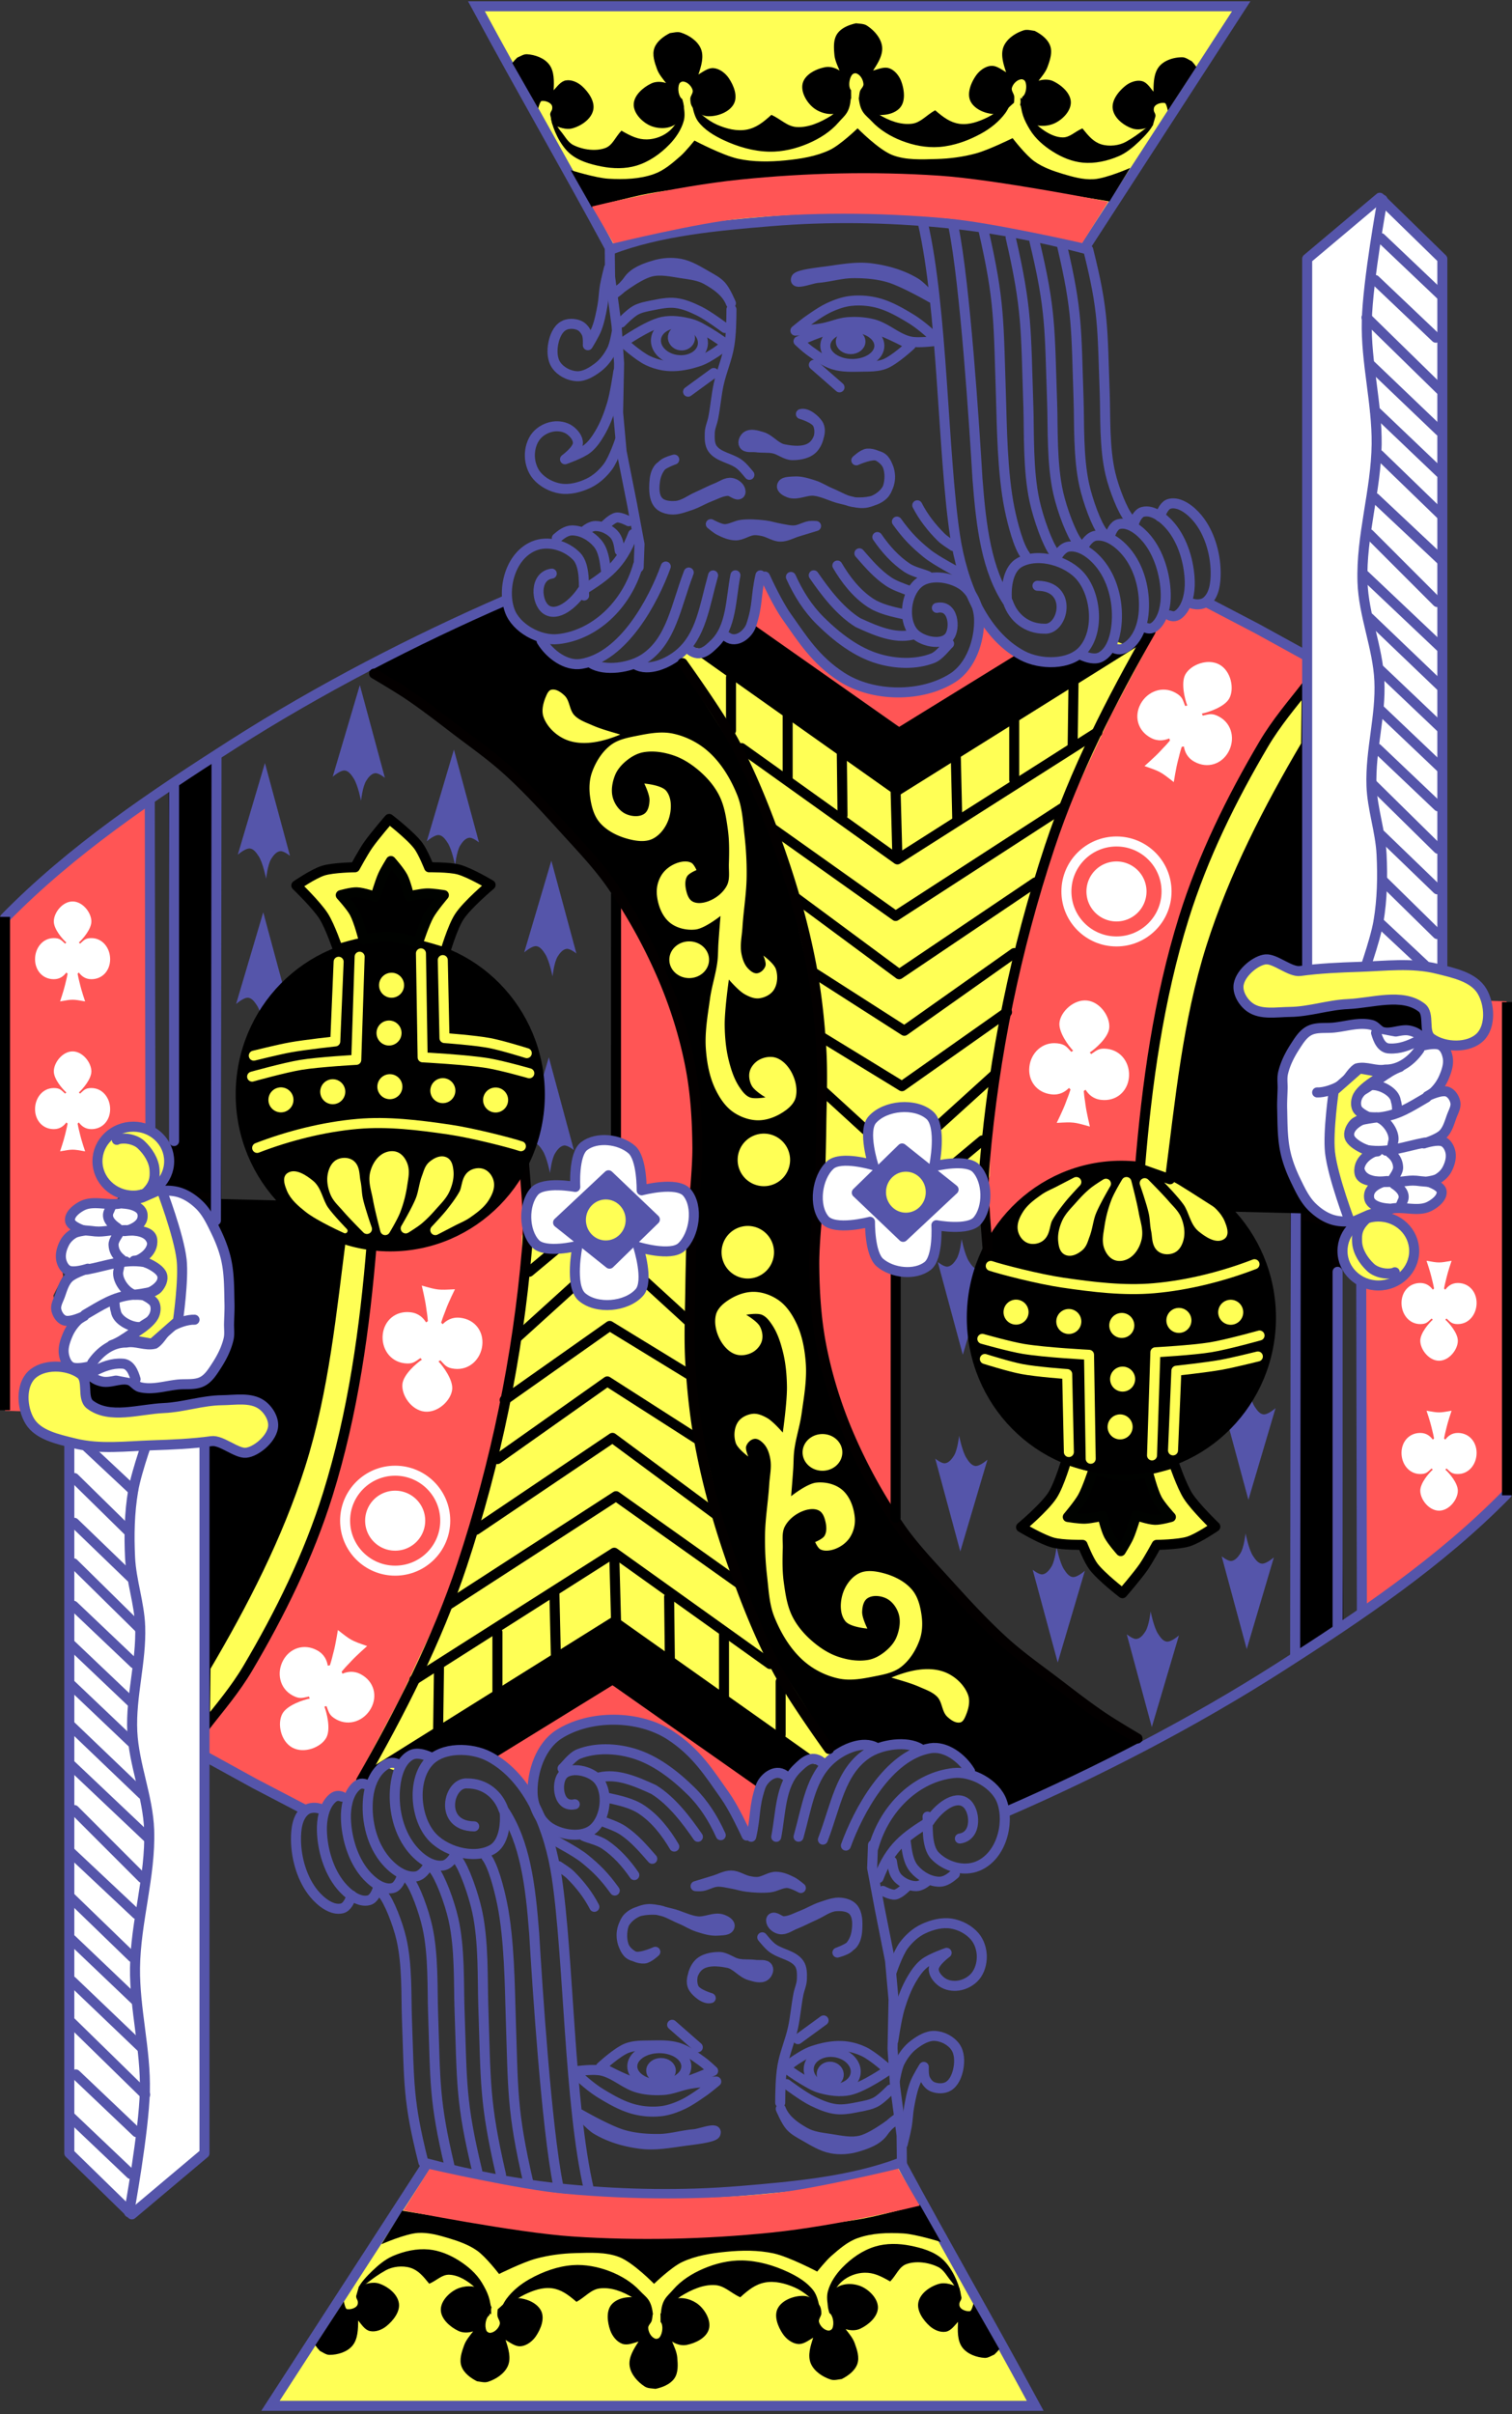 <svg width="302" height="482" xmlns="http://www.w3.org/2000/svg"><rect width="100%" height="100%" fill="#333333" stroke="none"/><g fill="none" fill-rule="evenodd"><path stroke="#030000" stroke-width="2" fill="#000" stroke-linecap="round" stroke-linejoin="round" d="M34.664 156.502l8.304-5.524.23 88.392-6.04-.64-5.039-1.057 2.417-6.394.59-3.879z"/><path fill="#FF5655" d="M197.474 247.328l-.967-17.039 3.544-22.825 4.972-21.218 5.337-18.967 4.51-12.217 6.765-13.502 5.477-9.645 3.221-6.75 2.255-2.573 2.577.322 2.578-2.893h3.543l19.652 10.93.322 3.858-6.443 8.68-6.765 11.895-7.41 14.788-5.799 17.039-3.866 18.967-1.933 14.788-1.288 12.86-8.327-.042-8.691 2.516-8.11 6.527z"/><path d="M123.646 179.017l-.481 49.177s2.764 1.593 3.606 2.879c.68 1.04.8 2.367.961 3.598.177 1.348 0 4.078 0 4.078s2.42-1.781 3.846-1.919c1.49-.144 3.053.416 4.327 1.2 1.015.623 2.404 2.638 2.404 2.638s1.446-10.705 1.202-16.072c-.265-5.83-1.434-11.618-2.885-17.272-1.325-5.17-3.052-10.266-5.288-15.113-2.132-4.622-7.692-13.194-7.692-13.194zM9.221 281.929L1 281.689v-98.354l13.75-12.234 15.626-11.515-.24 65.97-6.01.959-4.568 4.798.63 3.91 3.478 3.912-4.108 4.172-4.567 1.44-3.217 3.968.834 6.11-1.944 3.835.611 4.318 2.24 1.327-.612 4.706-.076 3.562 2.164 1.2-.24 3.838-5.049.96zM292.709 199.692l8.221.24v98.353l-13.75 12.235-15.625 11.514.24-65.969 6.01-.96 4.567-4.797-4.936-7.65 3.494-1.945 1.442-2.4 4.568-1.439 2.07-2.789.57-4.107-1.474-3.113 2.828-7.471-3.4-1.828 1.536-4.048.033-4.47-2.163-1.2.24-3.838 5.048-.96z" fill="#F55"/><path stroke="#030000" stroke-width="2" fill="#000" stroke-linecap="round" stroke-linejoin="round" d="M267.266 324.968l-8.304 5.675-.23-88.392 10.31 2.463-1.243 4.153-.662 3.412-.332 4.344z"/><path fill="#000" d="M151.435 357.017l-28.872-20.385-23.288 14.27-5.856-2.31-4.086.815-3.132 1.495-1.362-1.088-4.086.136 41.674-25.822 38.54 27.317-2.995 2.175-.545 1.223-2.588-1.087-2.179 1.087z"/><path fill="#F55" d="M150.972 356.597l-28.638-20.11-24.042 14.818 3.298 2.45 4.766 5.165.273-6.252 2.86-4.348 3.54-3.398 5.448-1.36 8.852-.271 8.989 4.62 6.673 7.204 3.95 6.115 2.996 5.029.68-5.844z"/><path fill="#000" d="M41.505 330.43l-.721-41.5 2.884-1.2 4.808 2.4 5.048-2.16.962-5.037-3.125-3.359h-5.53l-8.894.48-9.134 2.399-6.49-.48-4.328-3.118v-3.119l3.366.48 5.529-.24 4.567.96 7.212-.72 3.846-.96 3.125-5.997.961-7.916v-7.916l-1.442-6.237-1.923-3.839-3.606-4.078 19.471.48 6.01 3.838 3.846 2.4-1.442 12.473-3.606 21.11-5.048 18.232-4.567 11.514-5.048 10.315zM162.9 237.354l-23.808 6.237-1.433 20.87 1.193 18.731 2.654 11.735 3.605 13.914 4.808 12.714 5.53 11.034 5.047 9.836 5.53 8.156 5.528-2.16 3.365.24 5.289-.719 3.365 1.68 5.289-.96 2.884 2.878 1.683 2.16 3.846 2.398 2.164 2.4 1.202 3.358 14.663-6.957 13.943-6.717-11.78-7.197-15.144-11.754-12.019-11.515-9.856-11.274-6.73-10.795-6.01-12.235-4.087-16.312-1.202-13.673z"/><path fill="#FF5655" d="M104.457 234.293l.966 17.038-3.543 22.826-4.973 21.218-5.336 18.967-4.51 12.217-6.766 13.502-5.476 9.644-3.222 6.751-2.255 2.572-2.577-.321-2.577 2.893h-3.544l-19.651-10.93-.322-3.858 6.443-8.68 6.765-11.895 7.41-14.788 5.798-17.039 3.866-18.967 1.933-14.789 1.288-12.859 8.327.042 8.692-2.516 8.11-6.527z"/><path d="M74.25 248.282c-1.368 16.904-3.73 33.92-8.783 50.109-3.798 12.166-9.506 23.762-15.994 34.738-2.44 4.129-5.655 7.943-8.55 11.576l.126-11.793c7.512-12.746 14.45-26.19 18.946-40.35 4.754-14.973 6.222-30.811 8.245-46.397l6.01 2.117h0z" stroke="#000" stroke-width="2" fill="#FF5" stroke-linecap="round" stroke-linejoin="round"/><path stroke="#FF5" stroke-width="2" fill="#FF5" stroke-linecap="round" stroke-linejoin="round" d="M164.463 351.52l-2.477-.494-39.004-27.872-42.744 26.883-.495 2.72-2.725-.99-4.46 3.214 8.176-15.327 9.66-20.518 5.698-18.623 4.211-16.48 2.725-15.326 2.18-12.46.05-9.294 3.22 2.472 6.44-.989-.495 6.922 2.973 4.697 5.945.247 4.955-2.472.743-4.203-1.239-4.944 6.193 1.236 3.716-3.213-.495 16.81.512 13.144 1.717 11.082 3.303 14.387 3.7 11.19 5.784 15.91 6.287 9.684 7.432 11.618z"/><path d="M72.13 355.539c7.856-13.76 15.152-27.988 20.137-43.01 6.763-20.38 11.167-41.697 12.979-63.088.49-5.78-.16-11.61-.59-17.389" stroke="#020000" stroke-width="2" stroke-linecap="round" stroke-linejoin="round"/><path stroke="#55A" stroke-width="2" stroke-linecap="round" stroke-linejoin="round" d="M60.87 361.336l-9.98-5.209-9.96-5.476"/><g stroke="#55A" stroke-linecap="round" stroke-linejoin="round" stroke-width="2.002"><path fill="#FFF" d="M40.843 287.317v142.617l-14.5 12.197-12.5-12.197V284.97"/><path d="M25.788 441.74s2.943-16.073 3.144-24.207c.204-8.224-2.059-16.376-1.966-24.602.104-9.225 3.135-18.312 2.825-27.533-.224-6.654-3.056-13.038-3.37-19.689-.33-6.998 1.826-13.957 1.578-20.96-.164-4.615-1.785-9.095-2.016-13.708-.223-4.467-.132-8.994.616-13.403.682-4.022 3.5-11.729 3.5-11.729"/><path d="M19.468 231.84c0-3.801 3.206-6.883 7.16-6.883s7.16 3.082 7.16 6.883c0 3.802-3.206 6.884-7.16 6.884s-7.16-3.082-7.16-6.884z" fill="#FF5"/><path d="M29.082 238.21c1.732-1.635 1.885-2.956 1.789-4.597-.111-1.9-1.293-3.738-2.679-5.045-.671-.633-1.608-.991-2.517-1.154-.77-.138-1.904-.11-2.342.177" fill="#FF5"/></g><path d="M54.513 285.125c-.457 2.394-3.496 4.785-5.397 4.945-1.901.16-4.9-2.594-6.862-2.325-3.926.538-7.926.701-11.799.828-5.198.17-10.553.87-15.598-.392-3.24-.81-7.258-1.616-8.95-4.488-1.55-2.63-1.794-7.002.383-9.143 2.312-2.273 7.09-2.138 9.733-.26 1.754 1.247.242 4.835 1.948 6.146 3.896 2.995 9.824.917 14.737.704 3.899-.168 7.7-1.524 11.601-1.564 2.666-.028 5.772-.634 7.947.904 1.407.995 2.58 2.955 2.257 4.645z" stroke="#55A" stroke-width="2" fill="#FF5" stroke-linecap="round" stroke-linejoin="round"/><path d="M201.045 361.709c18.042-7.835 37.18-17.706 54.482-28.761 16.04-10.249 32.09-21.016 45.403-34.618" stroke="#55A" stroke-width="2" stroke-linecap="round" stroke-linejoin="round"/><path d="M249.351 299.47l5.423-18.317s-1.537 1.366-2.445 1.248c-.767-.099-1.305-.899-1.728-1.544-.866-1.32-1.487-4.492-1.487-4.492s-.298 2.797-1.014 3.955c-.414.67-1.005 1.439-1.786 1.547-.718.099-1.967-.925-1.967-.925l5.004 18.528z" fill="#55A"/><path d="M178.285 302.603l.48-49.176s-2.764-1.593-3.605-2.879c-.68-1.04-.8-2.367-.962-3.598-.177-1.348 0-4.078 0-4.078s-2.42 1.781-3.846 1.919c-1.49.143-3.052-.416-4.327-1.2-1.014-.623-2.404-2.638-2.404-2.638s-1.446 10.705-1.202 16.072c.265 5.83 1.435 11.617 2.885 17.272 1.326 5.17 3.052 10.266 5.288 15.113 2.133 4.622 7.693 13.193 7.693 13.193z" fill="#F55"/><path d="M26.112 434.083L13.977 422.55M27.268 425.722l-12.135-11.533M29.002 418.225L14.266 403.81M28.135 408.71l-13.77-13.163M27.283 399.618L14.33 387.27M26.45 390.8l-12.543-12.145M27.268 382.185l-13.36-12.553M28.424 374.976l-13.565-13.571M29.445 366.854l-15.2-14.388M28.424 358.254l-14.178-13.572M26.296 347.888l-12.135-11.533M26.331 339.935L14.196 328.4M26.824 332.15L14.69 320.617M27.846 325.096l-13.156-12.96M26.162 314.97l-11.318-10.922M25.753 305.828L14.844 295.11M26.585 297.565l-9.275-8.679" stroke="#55A" stroke-width="2" stroke-linecap="round" stroke-linejoin="round"/><g stroke="#55A" stroke-linecap="round" stroke-linejoin="round"><path d="M142.903 426.031c-.293.786-4.449 1.18-6.71 1.503-2.72.388-5.49.86-8.209.516-3.056-.386-6.143-1.248-8.857-2.866-1.233-.735-3.22-3.017-3.22-3.017s5.557 3.209 8.558 4.078c2.314.67 4.743.857 7.137.835 2.341-.022 4.644-.758 6.98-.944 1.438-.115 4.883-1.614 4.32-.105zM143.063 415.603s-1.677 1.403-2.574 2.025c-1.445 1.001-2.898 2.03-4.507 2.738-1.278.563-2.633 1.028-4.023 1.173a14.939 14.939 0 0 1-5.331-.404c-2.335-.618-4.483-1.846-6.547-3.098-1.356-.822-2.6-1.826-3.792-2.871-.555-.488-1.558-1.578-1.558-1.578s3.593-.524 5.336-.167c2.68.55 4.792 2.767 7.438 3.463 1.658.436 3.42.538 5.13.404 1.67-.131 3.242-.855 4.888-1.172.602-.115 1.21-.2 1.82-.264 1.235-.131 3.72-.249 3.72-.249z" stroke-width="2"/><path d="M120.014 412.717s3.202-2.993 5.197-3.772c1.434-.56 3.049-.506 4.589-.536 1.899-.037 3.867-.121 5.681.44 1.734.538 3.233 1.675 4.714 2.723.804.57 2.245 1.923 2.245 1.923s-2.772 1.226-4.204 1.714c-1.436.489-2.877 1.062-4.387 1.212-2.2.219-4.47.067-6.614-.471-2.558-.643-7.221-3.233-7.221-3.233z" stroke-width="2"/><path d="M137.088 412.582c0-2.008-2.417-3.637-5.399-3.637-2.981 0-5.399 1.629-5.399 3.637 0 2.009 2.418 3.637 5.4 3.637 2.981 0 5.398-1.628 5.398-3.637z" stroke-width="2.003"/><path d="M133.984 413.424c0-.837-.876-1.515-1.957-1.515s-1.957.678-1.957 1.515c0 .837.876 1.515 1.957 1.515 1.08 0 1.957-.678 1.957-1.515zM179.564 422.77s-1.857 1.061-3.12 2.89c-1.15 1.664-3.335 2.432-5.276 3.007-1.623.48-3.407.603-5.072.294-1.933-.36-3.662-1.463-5.37-2.435-1.017-.578-2.095-1.136-2.877-2.004-.88-.978-1.908-3.456-1.908-3.456.86 2.212 2.9 3.613 4.874 4.717 1.503.84 3.303 1.025 5.007 1.285 2.023.307 4.147.812 6.132.312 2.877-.725 7.61-4.61 7.61-4.61z" stroke-width="2" fill="#55A"/><path d="M155.834 419.83c.014-2.143.04-4.869.436-7.26.433-2.606 1.543-5.06 2.107-7.64.486-2.226.655-4.51 1.094-6.746.198-1.008.666-1.975.695-3.002.03-1.057.063-2.257-.54-3.126-1.2-1.73-3.81-1.877-5.455-3.19-.732-.585-1.314-1.332-1.92-2.05" stroke-width="2"/><path d="M141.96 398.949c-1.15.34-2.81-1.062-3.426-2.008-.807-1.24-.13-3.325.965-4.312 1.476-1.33 3.977-1.1 5.927-.702 1.629.331 2.729 2.015 4.326 2.475.966.279 2.185.693 3.015.127.491-.336.871-1.17.577-1.686-.417-.733-1.642-.407-2.478-.524-1.15-.16-2.339-.004-3.475-.243-1.29-.27-2.403-1.325-3.721-1.333-1.494-.009-3.264.33-4.235 1.463-1.047 1.223-1.52 3.29-.848 4.752.544 1.184 3.372 1.99 3.372 1.99zM130.896 389.706s-2.455 1.101-3.732.99c-.65-.056-1.357-.31-1.803-.825-.757-.876-1.098-2.2-1.092-3.4.006-1.284.327-2.759 1.201-3.625 1.379-1.365 3.555-1.603 5.422-1.531 1.803.069 3.44 1.182 5.127 1.878 1.14.47 2.196 1.178 3.366 1.55 1.295.412 2.646.85 3.992.737.826-.069 2.185.022 2.356-.856.129-.662-.795-1.145-1.385-1.368-1.595-.603-3.376.555-5.056.37-1.837-.205-3.528-1.207-5.336-1.609-1.697-.377-3.447-1.096-5.15-.75-1.4.286-2.832 1.056-3.743 2.245-.615.803-.93 1.927-.909 2.97.022 1.079.366 2.255 1.061 3.027.876.972 2.23 1.624 3.481 1.539.84-.057 2.2-1.342 2.2-1.342zM167.26 389.86s2.347-.81 3.084-1.728c.645-.802.839-1.928.89-2.955.072-1.41.071-3.05-.804-4.159-.555-.704-1.558-1.015-2.45-1.114-1.326-.148-2.648.407-3.918.815-1.33.426-2.529 1.193-3.834 1.692-1.207.462-2.394 1.161-3.686 1.2-.808.025-1.697-1.088-2.349-.61-.268.198-.192.698-.047.997.304.623 1.01 1.103 1.695 1.204 1.019.15 1.969-.608 2.925-.986 1.351-.535 2.636-1.224 3.965-1.812 1.397-.617 2.69-1.688 4.215-1.8 1.19-.086 2.658.031 3.46.913.945 1.038.88 2.764.68 4.153-.167 1.161-.682 2.357-1.526 3.175-.602.582-2.3 1.015-2.3 1.015h0zM138.934 376.596s2.448-.757 3.676-1.123c1.147-.34 2.25-1.01 3.447-.997 1.224.012 2.305.85 3.505 1.094.604.123 1.226.238 1.84.184 1.249-.111 2.363-1.044 3.617-1.029 1.122.013 2.204.49 3.217.998.626.315 1.723 1.247 1.723 1.247s-1.711-.94-2.643-.998c-1.215-.074-2.35.744-3.561.874-1.525.163-3.072.053-4.596-.125-1.008-.118-1.985-.457-2.987-.624-.99-.165-1.988-.455-2.987-.374-1.029.083-1.965.726-2.987.873-.418.06-1.264 0-1.264 0z" stroke-width="2" fill="#55A"/><path d="M157.125 416.13s3.289 2.47 5.125 3.368c1.503.736 3.088 1.431 4.75 1.622 1.565.18 3.156-.17 4.7-.473 1.118-.22 2.275-.43 3.276-.973 1.117-.606 2.9-2.473 2.9-2.473" stroke-width="2"/><path d="M177.486 413.278s-3.08-2.759-4.917-3.633c-1.36-.648-2.87-1.059-4.374-1.126-1.975-.087-3.98.33-5.858.964-1.184.4-2.25 1.083-3.317 1.759-.76.481-2.186 1.628-2.186 1.628s2.232 1.596 3.404 2.276c1.175.681 2.344 1.447 3.626 1.799 1.869.512 3.878.8 5.766.408 2.883-.597 7.856-4.075 7.856-4.075z" stroke-width="2"/><path d="M161.552 412.781c.262-2.012 2.566-3.372 5.147-3.038 2.58.335 4.46 2.237 4.2 4.249-.262 2.012-2.567 3.372-5.147 3.038-2.581-.334-4.461-2.236-4.2-4.249z" stroke-width="2.002"/><path d="M164.131 413.966c.11-.839.956-1.42 1.891-1.299.936.121 1.606.899 1.497 1.737-.109.839-.956 1.42-1.891 1.299-.936-.121-1.606-.899-1.497-1.737z" stroke-width="2.011" fill="#55A"/><path d="M139.375 408.77l-5.125-4.49M159.375 407.15l5.125-3.743" stroke-width="2"/></g><path stroke="#55A" stroke-width="2" stroke-linecap="round" stroke-linejoin="round" d="M180.142 432.124l-.066-5.783-1.302-9.796-.501-7.497.2-9.796-.701-7.797-2.104-10.596-1.47-7.879.168-4.616"/><path d="M178.78 415.144s.402-2.344.936-3.387c.681-1.332 1.611-2.604 2.809-3.504 1.215-.913 2.693-1.83 4.213-1.752 1.552.08 3.214.943 4.096 2.22.827 1.196.861 2.894.586 4.32-.255 1.32-.84 2.808-1.99 3.505-.9.546-2.186.52-3.16.117-.689-.285-1.215-.958-1.522-1.636-.322-.713-.234-2.335-.234-2.335s-1.31 2.116-1.755 3.27c-.58 1.497-.878 3.093-1.17 4.672-.237 1.272-.248 2.579-.469 3.854-.211 1.22-.82 3.62-.82 3.62M178.428 407.436s.639-4.415 1.288-6.54c.616-2.02 1.372-4.028 2.457-5.84.67-1.118 1.434-2.233 2.458-3.037 1.29-1.013 4.448-2.103 4.448-2.103s-2.482 1.801-2.575 3.154c-.072 1.046.782 2.08 1.638 2.686.911.646 2.172.864 3.278.7 1.278-.187 2.571-.873 3.394-1.868.887-1.073 1.305-2.58 1.287-3.97-.019-1.404-.494-2.902-1.404-3.972-1.153-1.355-2.923-2.289-4.682-2.57-1.881-.3-3.898.234-5.618 1.052-1.524.724-2.843 1.926-3.862 3.27-1.19 1.57-2.458 5.373-2.458 5.373" stroke="#55A" stroke-width="2" stroke-linecap="round" stroke-linejoin="round"/><g stroke="#55A" stroke-linecap="round" stroke-linejoin="round" stroke-width="2"><path d="M114.805 360.25c-3.344.732-3.749-4.07-2.495-5.738 1.461-1.943 5.73-.987 7.244.915 2.024 2.544 1.436 7.54-1 9.694-2.143 1.895-6.158 1.358-8.59-.152-2.222-1.38-3.517-4.358-3.59-6.97-.121-4.262 1.622-9.375 5.212-11.687 6.222-4.008 16-3.89 22.215.126 5.309 3.43 7.858 7.632 11.01 12.07 1.756 2.47 3.784 6.843 4.325 7.996"/><path d="M143.959 366.427c-1.521-3.354-3.398-6.325-5.92-8.807-3.301-3.247-7.205-6.279-11.657-7.565-3.44-.994-7.406-1.153-10.746.14-1.361.526-2.689 2.402-3.274 2.904"/><path d="M139.398 366.752c-2.211-3.203-5.17-7.183-8.844-9.448-3.587-1.642-7.293-3.256-10.862-2.417M134.675 368.702c-1.656-2.831-3.767-5.54-6.483-7.365-2.012-1.351-4.5-1.851-6.872-2.387M130.278 371.14c-1.937-2.225-3.58-4.124-5.817-5.637-1.245-.842-3.058-1.421-4.118-1.84M126.695 374.39c-1.603-2.345-3.561-4.536-5.917-6.12-1.246-.839-3.26-1.262-4.181-1.68M122.786 377.479c-2.093-2.917-3.703-4.476-5.939-6.304-2.005-1.639-5.97-3.551-6.602-4.098M118.714 380.73c-1.197-2.343-2.846-4.457-4.705-6.308-.723-.72-1.622-1.24-2.46-1.82"/></g><g fill="#FFF" stroke="#55A" stroke-linecap="round" stroke-linejoin="round" stroke-width="2"><path d="M45.659 267.347c-.434 1.887-1.334 3.672-2.388 5.297-.773 1.19-1.575 2.516-2.831 3.178-1.446.76-3.238.458-4.865.617-2.53.249-5.145 1.157-7.608.53-.848-.216-1.366-1.187-2.211-1.412-1.769-.47-3.707.698-5.485.265-.795-.195-1.663-.56-2.123-1.236-.334-.493-.265-1.766-.265-1.766s-2.641.704-3.715.089c-.847-.486-1.269-1.597-1.416-2.56-.2-1.307.278-2.668.796-3.885a8.917 8.917 0 0 1 1.947-2.824c.378-.373 1.326-.883 1.326-.883s-2.705 1.353-3.98.883c-.83-.307-1.42-1.253-1.592-2.119-.184-.924.38-1.853.707-2.736.466-1.26.818-2.67 1.77-3.62.997-.996 3.803-1.853 3.803-1.853s-2.717.913-3.892.353c-.767-.367-1.252-1.286-1.415-2.119-.225-1.15.15-2.411.707-3.443.415-.77 1.098-1.419 1.858-1.853.608-.348 2.034-.53 2.034-.53s-2.66-.812-2.83-1.942c-.19-1.264 1.255-2.408 2.388-3.001 2.329-1.22 5.315.08 7.873-.53 1.465-.35 2.694-1.409 4.158-1.766 2.24-.546 4.652-1.048 6.9-.53 1.699.393 3.26 1.435 4.51 2.649 1.473 1.428 2.377 3.365 3.274 5.208.916 1.884 1.69 3.866 2.123 5.915.592 2.8.547 5.701.619 8.562.033 1.324-.055 2.649-.089 3.973-.026 1.03.143 2.085-.088 3.09h0z"/><path d="M18.414 272.114c1.54-2.236 3.975-4.108 6.814-4.052 1.92-.374 3.856.727 5.67.243 1.253-.808 1.852-2.524 3.152-3.33 1.422-.882 3.46-1.533 4.802-1.475"/><path d="M16.998 262.492c3.159-1.827 5.732-3.6 9.405-3.96 1.604-.021 3.804-.113 4.586 1.614.685 1.363.138 3.144-1.272 3.801-2.373 1.376-4.824 3.724-7.411 4.636"/><path d="M27.648 264.964c-1.583-.017-4.293-1.353-4.515-3.165-.222-.626-.24-1.299-.262-1.955M17.352 253.488c4.034-.762 7.33-2.145 11.443-1.508 1.413.479 3.342.946 3.807 2.567.112 1.569-1.314 2.87-2.641 3.446-.522.15-2.418.46-2.959.5"/><path d="M26.313 258.326c-1.588-.772-3.133-3.146-2.63-4.758.046-.264.098-.526.161-.786M27.083 275.38c-.41-1.331-1.048-3.11-2.725-3.11-1.984-.109-3.864.612-5.59 1.521M26.798 251.723c2.422-.16 3.947-1.744 3.643-3.367-.45-2.405-2.84-2.886-6.835-2.708-2.47-.066-2.932.493-5.402.13-.55-.045-1.099-.093-1.648-.146"/><path d="M25.844 245.632c1.95-.684 3.85-2.666 2.508-3.915-.695-.877-2.527-1.467-3.57-1.647M24.287 251.458c-1.087-.84-1.566-1.805-1.61-2.913-.035-.871.869-1.984 1.079-2.384M23.456 245.19c-1.138-.737-2.475-2.028-1.62-3.48.156-.413.345-.813.558-1.198"/></g><path d="M32.216 237.426s3.527 9.25 4.063 14.117c.447 4.063-.747 12.241-.747 12.241l-5.129 4.517-5.567-1.005s4.718-2.316 5.875-4.49c.4-.753.513-1.782.15-2.553-.41-.872-2.33-1.711-2.33-1.711s2.249-.478 2.973-1.277c.64-.705 1.181-1.823.862-2.719-.618-1.734-4.626-3.03-4.626-3.03s3.012-1.29 2.67-4.028c-.302-2.413-5.53-1.676-5.53-1.676s3.906-.67 3.597-3.333c-.241-2.076-3.889-2.164-3.889-2.164l3.916-1.254 3.712-1.635z" stroke="#55A" stroke-width="2" fill="#FF5" stroke-linecap="round" stroke-linejoin="round"/><g stroke="#000" stroke-linecap="round" stroke-linejoin="round" stroke-width="2"><path d="M161.578 351.305l-38.89-27.52-50.199 31.377"/><path d="M153.8 332.253l-31.113-22.228-39.951 25.403"/><path d="M148.007 316.457l-24.966-17.722-33.234 21.522"/><path d="M142.84 302.263l-20.506-15.17-27.224 18.346"/><path d="M140.012 287.798L121.3 275.816l-21.948 15.51"/><path d="M137.537 274.39l-15.76-9.648-20.982 14.791M137.537 263.806l-8.486-7.762M115.127 256.302l-11.735 10.638M105.717 253.927l5.888-4.912M155.921 346.366V335.78M144.608 338.696v-12.441M133.79 331.02l-.142-12.174M123.04 323.432l-.353-13.054M111.02 330.489l-.284-12.28M99.353 338.25v-12.348M87.508 345.485l.178-12.88"/></g><g stroke="#55A" stroke-linecap="round" stroke-linejoin="round" stroke-width="2"><path d="M111.472 436.271c-2.307-11.467-4.152-39.612-4.772-50.16-.736-9.712-1.82-18.343-6.122-24.745-1.03-3.072-3.746-5.29-7.229-5.275-3.821-.34-5.835 8.517 1.36 8.57"/><path d="M117.608 437.122c-3.97-17.14-3.984-46.33-6.436-62.497-1.379-9.089-5.357-19.618-13.448-23.889-3.577-1.888-9.393-1.967-12.095 1.039-3.251 3.616-2.724 10.788.33 14.571 2.649 3.28 8.61 4.996 12.31 2.969 2.296-1.257 2.746-4.85 2.545-7.417"/><path d="M105.54 435.852c-3.352-14.565-3.031-18.283-3.55-33.856-.17-5.081-.23-14.746-1.698-21.93-.654-3.202-1.835-7.617-3.14-9.29M100.08 434.272c-3.353-14.565-3.032-18.283-3.551-33.856-.17-5.08.105-12.642-1.222-18.77-.785-3.62-2.628-8.723-3.933-10.396M95.331 433.561c-3.352-13.944-3.031-17.504-3.55-32.413-.17-4.864.105-12.104-1.223-17.971-.784-3.466-2.627-8.351-3.932-9.953M89.792 432.535c-3.109-13.214-2.811-16.588-3.293-30.717-.158-4.61.098-11.47-1.133-17.03-.728-3.284-2.437-7.914-3.647-9.431M84.568 431.745c-3.108-12.375-2.81-15.534-3.293-28.765-.157-4.317.099-10.741-1.133-15.948-.727-3.076-2.436-7.41-3.646-8.832M85.733 372.078c-.55 1.12-1.48 2.448-2.737 2.59-2.49.28-4.968-1.806-6.458-3.787-2.494-3.316-3.448-7.915-2.998-12.015.252-2.302 1.218-4.883 3.107-6.238.771-.553 1.632-.952 2.821-.388"/><path d="M80.36 374.277c-.314 1.103-.908 2.438-1.9 2.692-1.963.504-4.184-1.213-5.603-2.926-2.375-2.867-3.661-7.088-3.767-10.975-.059-2.183.422-4.696 1.782-6.15.554-.592 1.199-1.049 2.215-.635"/><path d="M75.564 376.724c-.313 1.104-.907 2.438-1.898 2.693-1.963.504-4.185-1.213-5.604-2.926-2.375-2.868-3.661-7.088-3.766-10.976-.06-2.182.42-4.696 1.78-6.149.555-.592 1.2-1.05 2.216-.635"/><path d="M70.232 378.456c-.33 1.066-.941 2.352-1.937 2.585-1.97.462-4.167-1.232-5.562-2.913-2.334-2.813-3.562-6.924-3.612-10.695-.03-2.118.245-4.641 1.867-5.94.828-.663 2.163-.686 3.174-.27M91.137 369.902c-.55 1.12-1.479 2.448-2.737 2.59-2.49.28-4.968-1.806-6.458-3.787-2.494-3.315-3.448-7.915-2.998-12.015.253-2.302 1.047-5.116 3.108-6.238 1.151-.627 2.739-.162 3.928.403"/></g><g stroke="#55A" stroke-linecap="round" stroke-linejoin="round" stroke-width="2"><path d="M175.479 374.978c2.38-6.238 5.386-8.293 10.14-11.271 1.792-2.702 5.058-5.365 7.27-3.767 1.96 1.416 2.36 6.645-1.168 7.15"/><path d="M174.48 368.824c2.28-8.074 8.73-14.021 15.947-14.807 3.73-.407 8.445 2.17 9.703 5.698 1.536 4.308-.088 10.86-4.78 12.86-2.923 1.246-6.566.08-8.6-2.047-1.835-1.918-1.356-6.291-1.485-7.814"/><path d="M168.953 368.502c2.46-6.768 8.398-18.028 16.87-19.438 3.02-.502 6.284 1.873 7.941 4.608"/><path d="M164.36 367.31c2.598-6.794 3.465-13.51 8.77-17.122 2.936-1.999 8.074-2.604 10.61-1.053"/><path d="M159.501 366.735c1.751-6.225 2.364-11.956 6.688-15.626 2.3-1.952 6.221-3.656 8.795-2.17M155.044 366.755c.927-4.736.762-10.37 4.205-13.678 1.197-1.15 2.803-2.815 4.817-1.277M150.041 366.743c.976-4.212.472-5.837 1.854-9.968.567-1.696 2.886-3.725 4.826-2.34M190.717 374.165c-.857.756-1.912 1.55-3.054 1.551-1.894.001-3.844-1.122-5.067-2.565-1.217-1.436-1.438-3.519-1.684-5.386M185.151 375.633c-.612.47-1.365.963-2.181.963-1.353 0-2.746-.696-3.62-1.592-.868-.891-1.027-2.184-1.202-3.343M181.06 376.74s-1.376 1.407-2.286 1.545c-.837.127-2.432-.736-2.432-.736"/></g><path d="M165.605 349.218s-7.43-10.31-10.39-15.907c-3.873-7.32-6.865-15.1-9.547-22.933-2.33-6.803-4.272-13.76-5.656-20.816-1.118-5.698-1.768-11.493-2.122-17.288-.316-5.165-.063-10.35 0-15.524.06-4.823.354-14.466.354-14.466m25.456-4.587s-1.1 9.867-1.061 14.819c.042 5.43.376 10.899 1.414 16.23 1.152 5.916 2.958 11.734 5.303 17.288a105.958 105.958 0 0 0 10.253 18.699c2.79 4.062 6.235 7.64 9.546 11.29 3.748 4.131 7.518 8.267 11.668 11.996 3.118 2.803 6.563 5.222 9.9 7.762 3.147 2.397 6.267 4.84 9.545 7.056 2.25 1.522 6.936 4.28 6.936 4.28" stroke="#030000" stroke-width="2" stroke-linecap="round" stroke-linejoin="round"/><path d="M178.884 303.028l.018-49.807" stroke="#000" stroke-width="2" stroke-linecap="round" stroke-linejoin="round"/><path d="M258.683 330.704l.122-88.773M267.164 325.196v-71.26M272.014 321.428l-.127-64.932" stroke="#55A" stroke-width="2" stroke-linecap="round" stroke-linejoin="round"/><path d="M192.309 270.505l5.423-18.317s-1.538 1.367-2.446 1.25c-.767-.1-1.304-.9-1.728-1.546-.865-1.319-1.487-4.491-1.487-4.491s-.297 2.797-1.014 3.955c-.414.669-1.004 1.439-1.785 1.547-.718.099-1.967-.925-1.967-.925l5.004 18.527z" fill="#55A"/><path d="M123.046 178.592l-.018 49.807" stroke="#000" stroke-width="2" stroke-linecap="round" stroke-linejoin="round"/><path d="M65.474 332.581c-.184-1.049-.66-2.258-2.12-3.058-2.631-1.44-5.453-.455-6.79 1.975-1.335 2.43-.784 5.578 1.846 7.017 1.461.8 2.02.474 3.298.225l.159.403c-1.278.25-4.526 1.317-5.461 3.018-1.069 1.944-.36 5.494 1.979 6.774 2.338 1.28 5.72-.03 6.788-1.975.936-1.7.092-5.008-.384-6.217l.426-.083c.476 1.209.501 1.855 1.962 2.655 2.63 1.44 5.586.213 6.922-2.218 1.337-2.43.652-5.334-1.978-6.774-1.462-.8-2.74-.551-3.724-.142l-.16-.403c1.095-1.298.961-1.055 1.921-2.11.96-1.055 3.173-3.006 3.173-3.006-3.19-1.114-3.19-1.114-5.844-3.2 0 0-.46 2.91-.836 4.286-.375 1.375-.242 1.132-.751 2.75l-.426.083zM85.1 264.032c-.57-.9-1.472-1.837-3.129-2.02-2.981-.33-5.214 1.653-5.52 4.408-.307 2.756 1.405 5.455 4.386 5.786 1.657.183 2.05-.331 3.135-1.048l.3.313c-1.085.716-3.68 2.939-3.894 4.867-.246 2.204 1.767 5.216 4.417 5.51 2.65.293 5.276-2.205 5.521-4.409.215-1.928-1.828-4.665-2.73-5.601l.362-.24c.902.937 1.172 1.525 2.828 1.709 2.982.33 5.246-1.93 5.552-4.684.307-2.756-1.436-5.18-4.418-5.51-1.656-.184-2.742.533-3.497 1.286l-.3-.312c.515-1.617.484-1.341.969-2.682.484-1.34 1.785-3.986 1.785-3.986-3.374.184-3.374.184-6.626-.734 0 0 .687 2.865.865 4.28.178 1.414.209 1.138.356 2.828l-.362.239zM286.18 287.439c-.5-.665-1.25-1.33-2.5-1.33-2.25 0-3.75 1.773-3.75 3.99 0 2.218 1.5 4.214 3.75 4.214 1.25 0 1.5-.443 2.25-1.108l.25.221c-.75.666-2.5 2.661-2.5 4.214 0 1.774 1.75 3.991 3.75 3.991s3.75-2.217 3.75-3.991c0-1.553-1.75-3.548-2.5-4.214l.25-.221c.75.665 1 1.108 2.25 1.108 2.25 0 3.75-1.996 3.75-4.213 0-2.218-1.5-3.992-3.75-3.992-1.25 0-2 .666-2.5 1.33l-.25-.22c.25-1.332.25-1.11.5-2.218.25-1.11 1-3.327 1-3.327-2.5.443-2.5.443-5 0 0 0 .75 2.218 1 3.327.25 1.108.25.886.5 2.217l-.25.222zM286.18 257.501c-.5-.665-1.25-1.33-2.5-1.33-2.25 0-3.75 1.774-3.75 3.991 0 2.218 1.5 4.214 3.75 4.214 1.25 0 1.5-.444 2.25-1.109l.25.222c-.75.665-2.5 2.66-2.5 4.213 0 1.774 1.75 3.992 3.75 3.992s3.75-2.218 3.75-3.992c0-1.552-1.75-3.548-2.5-4.213l.25-.222c.75.665 1 1.109 2.25 1.109 2.25 0 3.75-1.996 3.75-4.214 0-2.217-1.5-3.991-3.75-3.991-1.25 0-2 .665-2.5 1.33l-.25-.221c.25-1.331.25-1.11.5-2.218.25-1.109 1-3.327 1-3.327-2.5.444-2.5.444-5 0 0 0 .75 2.218 1 3.327s.25.887.5 2.218l-.25.221z" fill="#FFF"/><g stroke-linecap="round" stroke-linejoin="round" stroke-width="2"><path d="M68.93 303.627c0-5.511 4.477-9.979 10-9.979s10 4.468 10 9.98c0 5.51-4.477 9.979-10 9.979s-10-4.468-10-9.98z" stroke="#FFFDFF"/><path d="M73.93 303.627a4.995 4.995 0 0 1 5-4.99c2.762 0 5 2.235 5 4.99a4.995 4.995 0 0 1-5 4.99c-2.761 0-5-2.234-5-4.99z" stroke="#FFF" fill="#FFF"/></g><g fill="#FF5"><path d="M191.806 343.905c-.936.213-1.94-.502-2.633-1.164-1.061-1.012-.952-2.871-1.963-3.931-.934-.978-2.303-1.437-3.54-1.983-1.81-.799-3.738-1.297-5.63-1.873 3.222-1.336 7.005-2.296 10.287-1.224 2.18.712 4.245 2.536 5.028 4.687.493 1.357.048 2.975-.534 4.296-.21.477-.505 1.075-1.015 1.192zM173.243 325.171s-3.408-.267-4.38-1.457c-1.107-1.353-1.086-3.518-.626-5.203.482-1.768 1.692-3.559 3.337-4.372 1.495-.739 3.397-.44 5.006 0 2.104.576 4.241 1.652 5.632 3.33 1.177 1.422 1.638 3.376 1.877 5.205.207 1.588.127 3.28-.417 4.787-.746 2.064-2.003 4.085-3.755 5.412-1.524 1.154-3.547 1.5-5.423 1.873-2.254.449-4.631.876-6.883.416-2.59-.528-5.11-1.793-7.092-3.538-2.63-2.318-4.53-5.494-5.84-8.742-1.03-2.55-1.147-5.387-1.46-8.118a63.925 63.925 0 0 1-.417-8.326c.055-3.341.628-6.656.834-9.991.107-1.733.524-3.497.208-5.204-.192-1.04-.541-2.13-1.251-2.914-.48-.53-1.165-1.116-1.877-1.04-.735.077-1.431.758-1.669 1.456-.228.67.417 2.082.417 2.082s-2.112-1.542-2.503-2.706c-.443-1.323-.343-2.993.417-4.163.61-.938 1.808-1.53 2.92-1.665 1.006-.122 2.04.335 2.92.832 1.243.701 3.13 2.914 3.13 2.914s.874-6.093.834-9.158c-.032-2.375-.248-4.775-.835-7.077-.46-1.81-1.055-3.644-2.085-5.204-.542-.819-1.178-1.706-2.086-2.081-.964-.399-3.129 0-3.129 0s2.139 1.255 2.712 2.29c.476.858.68 1.968.417 2.913-.266.95-1.012 1.813-1.877 2.29-.982.541-2.271.761-3.338.416-1.357-.438-2.454-1.66-3.128-2.914-.8-1.487-1.236-3.355-.835-4.995.247-1.011 1.045-1.87 1.877-2.498 1.546-1.165 3.488-2.026 5.424-2.082 1.824-.052 3.72.62 5.214 1.666 1.583 1.107 2.714 2.838 3.546 4.579 1.17 2.445 1.672 5.208 1.877 7.91.258 3.4-.359 6.82-.834 10.199-.345 2.452-1.147 4.828-1.46 7.285-.158 1.24-.126 2.499-.209 3.747-.12 1.805-.417 5.412-.417 5.412s3.12-2.495 5.006-2.706c1.794-.201 3.85.279 5.215 1.457 1.554 1.34 2.338 3.576 2.503 5.62a6.308 6.308 0 0 1-1.043 3.954c-.728 1.067-1.9 1.889-3.129 2.29-.859.28-1.908.413-2.712 0-.531-.273-1.042-1.457-1.042-1.457s1.497-.601 1.877-1.249c.458-.78.398-1.821.208-2.706-.182-.85-.502-1.846-1.251-2.29-.897-.53-2.148-.354-3.129 0-1.532.554-2.994 1.685-3.754 3.123-.685 1.294-.37 2.908-.418 4.37-.074 2.29-.106 4.6.21 6.87.314 2.267.66 4.604 1.668 6.66.891 1.821 2.24 3.438 3.754 4.788 1.583 1.411 3.413 2.65 5.423 3.33 1.92.65 4.055.987 6.05.625 1.223-.223 2.373-.88 3.336-1.665.96-.781 1.838-1.767 2.295-2.915.567-1.424.86-3.11.417-4.579-.384-1.276-1.3-2.545-2.503-3.122-1.128-.541-2.723-.707-3.754 0-.799.547-1.012 1.74-1.043 2.706-.038 1.162 1.043 3.33 1.043 3.33z"/><path d="M160.306 289.994c0-2.024 1.776-3.665 3.968-3.665 2.19 0 3.967 1.641 3.967 3.665 0 2.025-1.776 3.666-3.967 3.666-2.192 0-3.968-1.641-3.968-3.666zM144.123 250.03a5.243 5.243 0 0 1 5.237-5.25 5.243 5.243 0 0 1 5.237 5.25 5.243 5.243 0 0 1-5.237 5.249 5.243 5.243 0 0 1-5.237-5.25z"/></g><path d="M191.806 309.768l5.423-18.317s-1.537 1.367-2.445 1.25c-.767-.1-1.305-.9-1.728-1.546-.866-1.319-1.487-4.491-1.487-4.491s-.298 2.797-1.014 3.955c-.414.669-1.005 1.439-1.785 1.547-.718.099-1.968-.925-1.968-.925l5.004 18.527zM211.267 331.95l5.423-18.317s-1.537 1.366-2.446 1.249c-.766-.1-1.304-.9-1.728-1.545-.865-1.32-1.486-4.492-1.486-4.492s-.298 2.797-1.015 3.955c-.414.67-1.004 1.44-1.785 1.547-.718.099-1.967-.924-1.967-.924l5.004 18.527zM230.057 344.841l5.424-18.317s-1.538 1.367-2.446 1.25c-.767-.1-1.304-.9-1.728-1.546-.865-1.319-1.487-4.491-1.487-4.491s-.298 2.797-1.014 3.955c-.414.669-1.005 1.439-1.785 1.547-.718.099-1.968-.925-1.968-.925l5.004 18.527zM249.016 329.271l5.423-18.317s-1.538 1.366-2.446 1.249c-.767-.1-1.304-.9-1.728-1.545-.865-1.32-1.487-4.491-1.487-4.491s-.297 2.797-1.014 3.954c-.414.67-1.004 1.44-1.785 1.547-.718.1-1.967-.924-1.967-.924l5.004 18.527z" fill="#55A"/><path d="M234.438 292.104s1.558 4.569 2.845 6.586c1.47 2.307 5.461 6.131 5.461 6.131s-3.405 2.34-5.348 2.953c-2.037.642-6.372.681-6.372.681s-1.64 3.019-2.617 4.428c-1.274 1.838-4.21 5.224-4.21 5.224s-4.222-3.24-5.803-5.337c-.969-1.285-2.162-4.315-2.162-4.315s-4.007.059-5.917-.454c-2.277-.612-6.372-3.066-6.372-3.066s4.634-3.87 6.258-6.36c1.402-2.15 2.845-7.153 2.845-7.153s4.8 1.549 7.282 1.93c2.44.376 4.939.571 7.396.341 2.29-.214 6.714-1.59 6.714-1.59z" stroke="#000" stroke-width="2" fill="#FF5" stroke-linecap="round" stroke-linejoin="round"/><path d="M229.317 294.034s.929 3.682 1.82 5.337c.705 1.307 2.732 3.52 2.732 3.52s-2.108.6-3.186.568c-1.288-.04-3.755-.909-3.755-.909s-.858 2.927-1.48 4.315c-.443.99-1.593 2.839-1.593 2.839s-1.778-2.003-2.39-3.18c-.623-1.2-1.25-3.86-1.25-3.86s-2.338.532-3.528.568c-1.143.034-3.414-.341-3.414-.341s2.154-2.532 2.959-3.974c.952-1.708 2.162-5.45 2.162-5.45s3.91 1.058 5.917 1.135c1.678.064 5.006-.568 5.006-.568z" stroke="#000200" stroke-width="2" fill="#000" stroke-linecap="round" stroke-linejoin="round"/><path d="M194.105 263.1c0-16.757 13.376-30.342 29.875-30.342 16.5 0 29.876 13.585 29.876 30.342 0 16.758-13.376 30.343-29.876 30.343s-29.875-13.585-29.875-30.343z" stroke="#000" stroke-width="2" fill="#000" stroke-linecap="round" stroke-linejoin="round"/><path d="M200.441 261.987a2.497 2.497 0 0 1 2.5-2.494c1.381 0 2.5 1.117 2.5 2.494a2.497 2.497 0 0 1-2.5 2.495c-1.38 0-2.5-1.117-2.5-2.495zM221.56 264.646a2.497 2.497 0 0 1 2.5-2.495c1.38 0 2.5 1.117 2.5 2.495a2.497 2.497 0 0 1-2.5 2.494c-1.381 0-2.5-1.117-2.5-2.494zM210.978 263.856a2.497 2.497 0 0 1 2.5-2.494c1.38 0 2.5 1.117 2.5 2.494a2.497 2.497 0 0 1-2.5 2.495c-1.38 0-2.5-1.117-2.5-2.495zM221.727 275.36a2.497 2.497 0 0 1 2.5-2.494c1.38 0 2.5 1.117 2.5 2.495a2.497 2.497 0 0 1-2.5 2.494c-1.38 0-2.5-1.117-2.5-2.494zM221.224 284.904a2.497 2.497 0 0 1 2.5-2.495c1.38 0 2.5 1.117 2.5 2.495a2.497 2.497 0 0 1-2.5 2.495c-1.38 0-2.5-1.117-2.5-2.495zM232.968 263.641a2.497 2.497 0 0 1 2.5-2.495c1.38 0 2.5 1.117 2.5 2.495a2.497 2.497 0 0 1-2.5 2.495c-1.38 0-2.5-1.117-2.5-2.495zM243.316 262.015a2.497 2.497 0 0 1 2.5-2.495c1.38 0 2.5 1.117 2.5 2.495a2.497 2.497 0 0 1-2.5 2.495c-1.38 0-2.5-1.117-2.5-2.495z" fill="#FF5"/><path d="M217.852 291.266l-.336-20.76s-8.766-.455-13.086-1.173c-2.783-.462-8.22-2.009-8.22-2.009" stroke="#FF5" stroke-width="2" stroke-linecap="round" stroke-linejoin="round"/><path d="M213.49 289.926l-.336-15.57s-6.075-.436-9.06-1.004c-2.505-.477-7.381-2.01-7.381-2.01M230.1 290.596l.67-20.593s7.417-.402 11.073-1.004c3.292-.543 9.731-2.344 9.731-2.344" stroke="#FF5" stroke-width="2" stroke-linecap="round" stroke-linejoin="round"/><path d="M234.294 289.592l.67-15.906s5.95-.645 8.893-1.172c2.483-.444 7.382-1.674 7.382-1.674M250.567 252.424c-6.101 2.363-13.22 4.196-20.073 4.791-6.048.526-12.171-.234-18.179-1.108-4.886-.71-12.537-2.704-14.428-3.349" stroke="#FF5" stroke-width="2" stroke-linecap="round" stroke-linejoin="round"/><path d="M244.3 246.935c-1.277.973-3.349-.452-4.59-1.47-1.543-1.268-1.753-3.605-2.9-5.238-1.107-1.578-3.805-4.353-3.805-4.353s5.345 2.388 7.604 4.197c1.4 1.12 2.893 2.364 3.566 4.024.355.878.88 2.265.125 2.84z" stroke="#FF5" fill="#FF5" stroke-linecap="round" stroke-linejoin="round"/><path d="M228.635 236.236s2.806 2.809 4.096 4.315c.808.944 1.803 1.804 2.276 2.952.465 1.13.712 2.44.455 3.634-.169.78-.544 1.67-1.252 2.044-.671.354-1.678.354-2.276-.114-.935-.73-.774-2.247-1.024-3.406-.241-1.12-.223-2.285-.455-3.407-.254-1.232-.654-2.43-1.024-3.633-.246-.801-.796-2.385-.796-2.385zM224.993 236.009s1.107 4.215 1.48 6.359c.28 1.614.932 3.285.569 4.883-.268 1.177-.924 2.4-1.935 3.065-.609.401-1.48.602-2.162.341-.73-.28-1.229-1.078-1.48-1.817-.4-1.184-.063-2.51.115-3.747a23.733 23.733 0 0 1 1.365-5.223c.53-1.357 2.048-3.861 2.048-3.861zM220.897 236.35s-2.178 3.691-2.959 5.677c-.574 1.462-.688 3.076-1.251 4.542-.304.79-.497 1.717-1.138 2.271-.634.55-1.622 1.135-2.39.795-.605-.268-.721-1.16-.796-1.817-.14-1.224.18-2.508.683-3.633.584-1.307 1.672-2.331 2.617-3.407.848-.966 1.74-1.906 2.73-2.725.778-.643 2.504-1.703 2.504-1.703zM214.98 236.009s-2.123 2.239-3.072 3.438c-.951 1.201-1.884 2.428-2.617 3.75-.664 1.197-.457 2.905-1.593 3.751-.538.4-1.41.557-2.049.313-.728-.278-1.23-1.06-1.365-1.771-.196-1.03.336-2.119.91-3.022.81-1.273 2.137-2.228 3.414-3.125.903-.635 1.97-1.045 2.958-1.563 1.136-.594 3.414-1.771 3.414-1.771z" stroke="#FF5" stroke-width="2" fill="#FF5" stroke-linecap="round" stroke-linejoin="round"/><path d="M206.77 480.364c-9.272-17.167-17.565-31.405-26.836-48.571-9.965 3.768-21.234 4.774-32.045 5.67-11.478.95-23.086.755-34.55-.343-9.44-.904-18.836-2.697-27.98-5.121l-31.345 48.365h152.755z" stroke="#55A" stroke-width="2" fill="#FF5"/><path d="M165.665 461.846c.695.378 1.022 2.128.573 3.066-.13.271-.494.464-.795.428-.848-.104-1.623-.898-1.857-1.704-.168-.574.464-1.136.465-1.734.002-.594-.092-1.25-.451-1.723-.703-.927-1.85-1.718-3.013-1.768-1.936-.083-4.38.817-5.247 2.501-.799 1.555.041 3.659 1.029 5.11.669.981 1.803 1.879 3.017 1.993 1.099.103 2.094-.717 3.043-1.263-.554 1.66-1.165 3.585-.47 5.186.665 1.534 2.349 2.658 3.987 3.181.69.22 1.455-.027 2.177-.107 1.296-.65 2.628-1.651 3.106-2.982.48-1.341-.044-2.888-.535-4.226-.377-1.024-1.128-1.886-1.795-2.763.954.314 2.06.335 2.938-.082 1.664-.789 3.46-2.367 3.517-4.152.055-1.721-1.534-3.414-3.126-4.195-1.472-.723-3.53-.804-4.957.028-1.112.649-1.69 2.084-1.916 3.349-.11.618.31 1.857.31 1.857zM192.039 458.734c-.005.683-.484.713-.412 1.538.07.82 1.325 1.299 2.124 1.186.283-.04.618-1.2.678-1.485l5.176 9.06c-.305.401-.644.76-.995 1.089-.638.257-1.256.708-1.94.668-1.623-.096-3.459-.756-4.45-2.07-1.033-1.372-.957-3.383-.869-5.124-.727.765-1.421 1.793-2.448 1.968-1.134.194-2.392-.383-3.248-1.165-1.263-1.153-2.564-2.988-2.226-4.69.367-1.842 2.374-3.214 4.15-3.707 1.321-.366 2.787.2 4.027.797M119.772 456.92c2.27-.291 4.663.635 6.618 1.848 1.04.645 1.473 2.027 2.478 2.739.458.323 1.006.092 1.552.65-.311-3.1-1.37-3.421-2.596-4.744-1.61-1.74-3.756-3.027-5.957-3.886-2.368-.924-4.977-1.439-7.505-1.252-2.977.22-5.92 1.292-8.54 2.755-1.777.994-3.447 2.325-4.668 3.978-.679.919-1.257 2.277-1.37 3.157 1.136-1.41 3.028-3.056 4.913-3.979 1.719-.84 3.687-1.558 5.575-1.292 1.831.26 3.19 1.257 4.874 2.708 1.78-.986 2.867-2.458 4.626-2.683z" fill="#000"/><path d="M142.861 456.258c-2.394-.17-4.808.949-6.838 2.195-1.07.656-1.69 1.84-2.625 2.665-.443.39-.525 1.14-1.408 1.073.161-3.111 1.243-3.603 2.457-5.016 1.597-1.858 3.778-3.22 6.04-4.194 2.432-1.048 5.14-1.699 7.8-1.646 3.132.062 6.274.979 9.096 2.302 1.917.899 3.838 2.045 5.105 3.727.68.903 1 2.31 1.165 3.183-1.266-1.349-3.02-2.983-4.922-3.817-1.83-.803-3.948-1.363-5.912-.997-1.906.355-3.278 1.424-4.966 2.96-1.917-.89-3.135-2.302-4.992-2.435zM89.716 454.184c1.876.059 3.763 1.253 5.268 2.646.802.742 1.237 1.895 1.819 2.871.456.766.617 2.324 1.31 2.34-.02-2.89-.762-4.419-1.854-6.25-1.128-1.888-2.842-3.317-4.575-4.422-1.865-1.188-3.958-2.035-6.039-2.226-2.449-.225-4.935.338-7.185 1.306-1.528.658-2.886 1.808-4.115 2.984-1.044.998-2.555 2.61-2.713 3.401 1.451-.515 2.381-1.826 5.383-3.513 1.366-.768 3.354-1.013 4.94-.522 1.558.482 2.512 1.612 3.778 3.185 1.529-.65 2.529-1.845 3.983-1.8zM181.028 452.068c1.899-.7 4.464-.363 6.375.586 1.142.567 1.743 1.86 2.577 2.823.639.738 2.112 3.537 1.859 2.265-.387-1.937-1.725-4.973-3.599-6.67-1.72-1.558-4.232-2.258-6.428-2.69-2.362-.467-4.81-.489-6.968.156-2.543.76-4.79 2.343-6.633 4.248-1.25 1.293-2.382 2.95-2.86 4.728-.265.98-.118 2.17.055 3.047.759-2.15 1.34-3.8 2.796-5.064 1.208-1.05 2.875-1.683 4.487-1.712 1.811-.032 3.188.639 5.113 1.742 1.255-1.285 1.753-2.918 3.226-3.46z" fill="#000"/><path d="M187.954 447.652s-4.962-1.56-7.546-1.714c-3.062-.183-6.29-.08-9.143.95-2.018.728-3.655 2.182-5.229 3.551-1.067.928-2.81 3.118-2.81 3.118s-5.614-2.962-8.718-3.635c-3.074-.666-6.327-.63-9.465-.322-3.017.295-6.122.788-8.818 2.064-2.168 1.025-5.588 4.337-5.588 4.337s-4.176-4.273-6.965-5.347c-2.71-1.043-5.834-.861-8.768-.785-2.678.069-5.375.425-7.94 1.129-2.558.7-7.287 3.04-7.287 3.04s-2.614-3.42-4.394-4.668c-1.657-1.161-3.66-1.881-5.639-2.473-1.993-.597-4.091-1.193-6.18-1.058-2.554.166-7.273 2.256-7.273 2.256l4.144-6.695s15.4 2.605 23.163 3.389c6.28.634 12.595.88 18.904 1.059 6.794.192 13.6.274 20.39.013 5.676-.217 11.334-.746 16.98-1.316 4.248-.429 8.507-.808 12.704-1.582 3.794-.7 11.239-2.759 11.239-2.759l4.24 7.448z" fill="#000"/><path d="M183.691 440.39s-16.078 4.003-29.68 5.385c-13.167 1.339-26.493 1.652-39.7.77-11.35-.758-33.726-5.193-33.726-5.193l5.203-8.27s17.96 4.118 27.11 4.937c13.671 1.224 27.517 1.266 41.179-.064 8.556-.834 25.31-4.936 25.31-4.936l4.304 7.371z" fill="#F55"/><path d="M71.141 458.425c-.035.682.441.74.321 1.56-.12.814-1.4 1.218-2.19 1.058-.281-.056-.547-1.233-.59-1.522l-5.702 8.739c.28.419.597.797.928 1.146.622.294 1.212.78 1.897.78 1.626.001 3.498-.55 4.564-1.804 1.113-1.308 1.156-3.32 1.171-5.063.68.806 1.313 1.873 2.328 2.109 1.12.26 2.41-.242 3.31-.972 1.33-1.077 2.738-2.832 2.5-4.55-.257-1.862-2.18-3.349-3.923-3.946-1.297-.443-2.793.035-4.067.559M97.738 462.295c-.694.378-1.021 2.128-.572 3.066.13.27.494.464.795.428.848-.104 1.622-.898 1.857-1.704.167-.575-.4-1.14-.466-1.734-.046-.418.054-1.26.054-1.26 1.111-.907 2.054-2.14 3.41-2.23 1.934-.13 4.381.815 5.247 2.5.8 1.554-.04 3.658-1.028 5.11-.67.981-1.803 1.879-3.017 1.993-1.1.103-2.095-.717-3.043-1.263.553 1.66 1.165 3.585.47 5.186-.666 1.534-2.35 2.658-3.987 3.181-.69.22-1.455-.027-2.177-.107-1.296-.65-2.628-1.651-3.106-2.982-.481-1.341.044-2.888.535-4.226.376-1.024 1.128-1.886 1.795-2.763-.954.314-2.06.335-2.939-.082-1.663-.789-3.46-2.367-3.517-4.153-.055-1.72 1.535-3.413 3.127-4.194 1.472-.723 3.531-.807 4.956.028 1.196.7 1.322 2.29 2.05 3.614l-.444 1.592zM131.939 463.618c.574.543.44 2.318-.235 3.11-.196.228-.597.322-.879.21-.793-.318-1.309-1.285-1.356-2.122-.03-.528.54-.92.697-1.425.137-.44.206-1.363.206-1.363-.842-1.162-1.236-2.582-2.458-3.03-1.819-.668-4.444-.334-5.714 1.073-1.172 1.297-.901 3.546-.32 5.201.394 1.12 1.26 2.279 2.403 2.7 1.036.381 2.209-.157 3.266-.442-.961 1.463-2.048 3.167-1.788 4.892.249 1.653 1.587 3.17 3.035 4.096.61.39 1.414.346 2.132.454 1.42-.297 2.965-.923 3.769-2.086.81-1.173.7-2.803.57-4.222-.1-1.086-.606-2.112-1.024-3.13.841.548 1.904.851 2.86.674 1.811-.337 3.953-1.402 4.468-3.113.496-1.65-.605-3.693-1.943-4.855-1.237-1.076-3.206-1.684-4.798-1.243-1.336.371-1.866 1.876-2.91 2.969l.019 1.652zM150.496 124.603l28.872 20.386 23.288-14.27 5.856 2.31 4.085-.815 3.133-1.495 1.362 1.087 4.085-.136-41.673 25.822-38.541-27.317 2.996-2.174.544-1.223 2.588 1.087 2.179-1.087z" fill="#000"/><path fill="#F55" d="M150.959 125.023l28.637 20.111 24.042-14.818-3.298-2.451-4.766-5.164-.273 6.251-2.86 4.35-3.54 3.397-5.448 1.359-8.852.272-8.988-4.621-6.674-7.203-3.95-6.116-2.995-5.028-.681 5.844z"/><path fill="#000" d="M260.426 151.19l.72 41.5-2.884 1.2-4.808-2.399-5.048 2.16-.961 5.037 3.125 3.358h5.529l8.894-.48 9.135-2.398 6.49.48 4.327 3.118v3.119l-3.365-.48-5.53.24-4.567-.96-7.211.72-3.846.96-3.125 5.997-.962 7.916v7.916l1.442 6.237 1.923 3.838 3.606 4.078-19.471-.48-6.01-3.838-3.846-2.398 1.442-12.475 3.606-21.11 5.048-18.231 4.568-11.515 5.048-10.315zM139.03 244.267l23.808-6.238 1.433-20.87-1.192-18.73-2.654-11.735-3.606-13.914-4.808-12.714-5.529-11.035-5.048-9.835-5.529-8.156-5.529 2.159-3.365-.24-5.289.72-3.365-1.68-5.288.96-2.885-2.879-1.683-2.159-3.846-2.398-2.163-2.4-1.202-3.358-14.664 6.957-13.942 6.717 11.779 7.196 15.144 11.755 12.02 11.514 9.855 11.275 6.73 10.795 6.01 12.234 4.087 16.313 1.202 13.673z"/><path d="M227.68 233.339c1.368-16.904 3.731-33.92 8.784-50.11 3.797-12.166 9.505-23.761 15.993-34.737 2.44-4.129 5.655-7.943 8.55-11.576l-.126 11.793c-7.512 12.746-14.45 26.19-18.946 40.35-4.754 14.973-6.221 30.81-8.245 46.397l-6.01-2.117h0z" stroke="#000" stroke-width="2" fill="#FF5" stroke-linecap="round" stroke-linejoin="round"/><path stroke="#FF5" stroke-width="2" fill="#FF5" stroke-linecap="round" stroke-linejoin="round" d="M137.468 130.1l2.477.495 39.003 27.872 42.744-26.883.496-2.72 2.725.99 4.459-3.214-8.175 15.326-9.661 20.518-5.698 18.623-4.211 16.48-2.725 15.327-2.18 12.46-.05 9.294-3.22-2.472-6.44.989.495-6.922-2.973-4.697-5.945-.247-4.954 2.472-.743 4.202 1.238 4.945-6.193-1.236-3.716 3.213.496-16.81-.513-13.145-1.717-11.08-3.303-14.388-3.7-11.19-5.784-15.91-6.287-9.684-7.432-11.619z"/><path d="M229.801 126.082c-7.857 13.76-15.153 27.988-20.138 43.01-6.763 20.38-11.166 41.696-12.978 63.088-.49 5.779.16 11.61.59 17.388" stroke="#020000" stroke-width="2" stroke-linecap="round" stroke-linejoin="round"/><path stroke="#55A" stroke-width="2" stroke-linecap="round" stroke-linejoin="round" d="M241.06 120.284l9.981 5.21 9.959 5.475"/><g fill="#FFF" stroke="#55A" stroke-linecap="round" stroke-linejoin="round" stroke-width="2"><path d="M256.271 214.274c.435-1.887 1.334-3.672 2.389-5.297.772-1.19 1.574-2.517 2.83-3.178 1.446-.76 3.239-.458 4.866-.618 2.53-.248 5.144-1.157 7.607-.53.848.217 1.366 1.188 2.212 1.413 1.768.47 3.706-.699 5.484-.265.796.194 1.663.56 2.123 1.236.335.493.265 1.766.265 1.766s2.641-.705 3.716-.089c.846.486 1.268 1.597 1.415 2.56.2 1.307-.278 2.668-.796 3.884a8.917 8.917 0 0 1-1.946 2.825c-.379.372-1.327.883-1.327.883s2.706-1.354 3.98-.883c.83.306 1.421 1.253 1.593 2.119.183.924-.381 1.852-.708 2.736-.465 1.26-.818 2.67-1.77 3.62-.997.995-3.803 1.853-3.803 1.853s2.717-.914 3.892-.353c.768.366 1.253 1.286 1.416 2.119.225 1.15-.151 2.41-.708 3.442-.415.77-1.098 1.42-1.858 1.854-.608.348-2.034.53-2.034.53s2.66.812 2.83 1.942c.19 1.263-1.254 2.407-2.388 3.001-2.329 1.22-5.315-.08-7.873.53-1.464.35-2.694 1.409-4.157 1.765-2.241.546-4.653 1.05-6.9.53-1.7-.393-3.26-1.435-4.511-2.648-1.473-1.429-2.376-3.365-3.273-5.208-.917-1.884-1.69-3.866-2.123-5.915-.593-2.8-.548-5.702-.62-8.563-.033-1.324.055-2.648.089-3.972.026-1.03-.143-2.085.088-3.09h0z"/><path d="M283.517 209.507c-1.541 2.236-3.976 4.107-6.814 4.051-1.92.374-3.857-.727-5.67-.243-1.254.808-1.853 2.524-3.153 3.33-1.422.883-3.46 1.534-4.802 1.476"/><path d="M284.932 219.129c-3.158 1.826-5.731 3.6-9.404 3.96-1.605.02-3.805.113-4.587-1.614-.685-1.364-.138-3.144 1.272-3.802 2.373-1.375 4.824-3.723 7.411-4.635"/><path d="M274.282 216.657c1.584.017 4.293 1.353 4.516 3.165.222.626.239 1.298.261 1.955M284.578 228.133c-4.034.762-7.33 2.145-11.443 1.507-1.413-.478-3.342-.945-3.806-2.567-.112-1.568 1.313-2.868 2.64-3.445.523-.15 2.418-.46 2.959-.5"/><path d="M275.617 223.295c1.588.772 3.134 3.146 2.631 4.758-.046.263-.099.526-.162.786M274.848 206.24c.409 1.332 1.047 3.112 2.724 3.11 1.984.11 3.864-.612 5.59-1.52M275.133 229.898c-2.423.16-3.947 1.743-3.644 3.367.45 2.404 2.84 2.886 6.835 2.707 2.47.067 2.932-.492 5.402-.129.55.044 1.1.093 1.648.146"/><path d="M276.086 235.99c-1.95.683-3.85 2.665-2.507 3.914.694.877 2.527 1.466 3.569 1.646M277.644 230.163c1.087.84 1.565 1.805 1.61 2.913.035.87-.87 1.984-1.08 2.383M278.474 236.43c1.138.737 2.475 2.029 1.62 3.481a9.095 9.095 0 0 1-.558 1.198"/></g><g stroke="#55A" stroke-linecap="round" stroke-linejoin="round" stroke-width="2.002"><path fill="#FFF" d="M261.087 194.304V51.687l14.5-12.198 12.5 12.198V196.65"/><path d="M276.143 39.88s-2.944 16.074-3.145 24.208c-.203 8.224 2.059 16.376 1.966 24.602-.103 9.225-3.135 18.312-2.824 27.533.224 6.654 3.055 13.038 3.37 19.688.33 6.999-1.827 13.958-1.578 20.96.163 4.616 1.784 9.096 2.015 13.709.224 4.467.132 8.993-.616 13.403-.682 4.022-3.5 11.728-3.5 11.728"/><path d="M282.462 249.78c0 3.802-3.205 6.884-7.16 6.884-3.954 0-7.159-3.082-7.159-6.884 0-3.801 3.205-6.883 7.16-6.883 3.954 0 7.159 3.082 7.159 6.883z" fill="#FF5"/><path d="M272.849 243.41c-1.733 1.636-1.886 2.956-1.79 4.598.112 1.9 1.293 3.738 2.68 5.045.67.633 1.608.99 2.517 1.153.77.138 1.904.111 2.341-.176" fill="#FF5"/></g><path d="M247.417 196.496c.457-2.395 3.497-4.785 5.398-4.945 1.9-.16 4.899 2.594 6.862 2.325 3.926-.538 7.925-.702 11.798-.828 5.199-.17 10.553-.87 15.599.392 3.239.809 7.258 1.616 8.95 4.488 1.55 2.63 1.794 7.002-.384 9.143-2.312 2.272-7.09 2.138-9.733.26-1.753-1.247-.241-4.836-1.947-6.146-3.897-2.995-9.824-.917-14.738-.705-3.899.169-7.7 1.525-11.601 1.565-2.666.028-5.771.634-7.946-.904-1.408-.995-2.58-2.955-2.258-4.645z" stroke="#55A" stroke-width="2" fill="#FF5" stroke-linecap="round" stroke-linejoin="round"/><path d="M100.885 119.912c-18.042 7.834-37.18 17.706-54.482 28.76C30.363 158.923 14.314 169.69 1 183.29" stroke="#55A" stroke-width="2" stroke-linecap="round" stroke-linejoin="round"/><path d="M52.58 182.151l-5.424 18.317s1.537-1.366 2.446-1.249c.767.1 1.304.9 1.728 1.545.865 1.32 1.486 4.492 1.486 4.492s.298-2.797 1.015-3.955c.414-.67 1.004-1.44 1.785-1.547.718-.1 1.967.924 1.967.924l-5.004-18.527z" fill="#55A"/><path d="M275.818 47.537l12.135 11.533M274.662 55.899l12.135 11.533M272.929 63.395l14.735 14.417M273.795 72.91l13.77 13.164M274.648 82.003L287.6 94.35M275.48 90.821l12.543 12.145M274.662 99.436l13.361 12.553M273.507 106.644l13.565 13.572M272.485 114.767l15.2 14.387M273.507 123.367l14.177 13.572M275.634 133.733l12.135 11.533M275.6 141.686l12.134 11.533M275.106 149.471l12.135 11.533M274.084 156.525l13.157 12.96M275.768 166.651l11.318 10.922M276.177 175.793l10.91 10.718M275.345 184.056l9.275 8.678" stroke="#55A" stroke-width="2" stroke-linecap="round" stroke-linejoin="round"/><g stroke="#55A" stroke-linecap="round" stroke-linejoin="round"><path d="M159.027 55.59c.293-.786 4.45-1.18 6.71-1.503 2.72-.388 5.49-.86 8.21-.517 3.055.387 6.143 1.249 8.856 2.866 1.233.736 3.22 3.018 3.22 3.018s-5.556-3.209-8.557-4.078c-2.315-.67-4.744-.857-7.138-.835-2.34.021-4.644.758-6.98.944-1.438.114-4.883 1.614-4.32.105zM158.867 66.018s1.677-1.403 2.575-2.025c1.444-1.002 2.897-2.03 4.506-2.738 1.278-.563 2.634-1.029 4.023-1.174a14.939 14.939 0 0 1 5.332.404c2.334.618 4.482 1.847 6.546 3.098 1.356.823 2.6 1.827 3.792 2.872.556.488 1.559 1.578 1.559 1.578s-3.593.524-5.336.167c-2.68-.55-4.793-2.767-7.439-3.463-1.658-.436-3.42-.538-5.129-.404-1.67.13-3.243.855-4.889 1.171-.602.116-1.21.2-1.819.265-1.236.131-3.72.249-3.72.249z" stroke-width="2"/><path d="M181.916 68.904s-3.201 2.993-5.196 3.771c-1.435.56-3.05.507-4.59.537-1.899.037-3.867.121-5.681-.441-1.734-.537-3.233-1.674-4.714-2.722-.804-.57-2.244-1.923-2.244-1.923s2.771-1.226 4.204-1.714c1.436-.49 2.877-1.062 4.386-1.212 2.2-.22 4.47-.067 6.614.471 2.559.643 7.221 3.233 7.221 3.233z" stroke-width="2"/><path d="M164.842 69.039c0 2.008 2.417 3.636 5.399 3.636s5.399-1.628 5.399-3.636c0-2.009-2.417-3.637-5.399-3.637s-5.399 1.628-5.399 3.637z" stroke-width="2.003"/><path d="M167.946 68.197c0 .837.877 1.515 1.958 1.515 1.08 0 1.957-.678 1.957-1.515 0-.837-.877-1.516-1.957-1.516-1.081 0-1.958.679-1.958 1.516zM122.366 58.85s1.857-1.06 3.121-2.89c1.15-1.663 3.334-2.431 5.275-3.006 1.624-.48 3.407-.603 5.072-.294 1.933.36 3.663 1.463 5.371 2.435 1.016.577 2.094 1.136 2.876 2.004.881.978 1.908 3.455 1.908 3.455-.86-2.211-2.9-3.612-4.874-4.716-1.503-.841-3.303-1.026-5.007-1.285-2.023-.308-4.147-.812-6.131-.312-2.878.725-7.61 4.61-7.61 4.61z" stroke-width="2" fill="#55A"/><path d="M146.096 61.79c-.013 2.144-.039 4.87-.436 7.261-.433 2.606-1.543 5.06-2.106 7.64-.486 2.226-.656 4.51-1.095 6.745-.198 1.008-.665 1.976-.694 3.003-.03 1.057-.063 2.257.54 3.126 1.2 1.73 3.809 1.877 5.455 3.19.732.584 1.313 1.332 1.92 2.05" stroke-width="2"/><path d="M159.971 82.672c1.15-.34 2.81 1.062 3.426 2.008.806 1.239.13 3.325-.965 4.312-1.477 1.33-3.978 1.099-5.927.702-1.63-.332-2.73-2.015-4.326-2.476-.967-.278-2.185-.692-3.016-.126-.49.335-.87 1.17-.577 1.686.417.733 1.642.406 2.479.523 1.15.161 2.338.004 3.474.243 1.29.271 2.403 1.326 3.721 1.334 1.494.009 3.265-.33 4.235-1.463 1.047-1.223 1.52-3.29.849-4.752-.545-1.185-3.373-1.991-3.373-1.991zM171.034 91.915s2.456-1.101 3.732-.99c.65.056 1.357.31 1.803.825.758.876 1.098 2.2 1.092 3.4-.006 1.284-.326 2.759-1.2 3.625-1.38 1.365-3.556 1.603-5.422 1.531-1.803-.07-3.442-1.183-5.128-1.879-1.139-.47-2.196-1.178-3.365-1.55-1.296-.411-2.647-.85-3.992-.737-.826.07-2.186-.022-2.357.857-.129.662.796 1.144 1.386 1.367 1.594.603 3.375-.555 5.056-.368 1.836.203 3.527 1.205 5.336 1.608 1.696.377 3.447 1.096 5.149.749 1.401-.286 2.832-1.055 3.743-2.244.615-.803.93-1.927.91-2.97-.022-1.08-.366-2.255-1.062-3.027-.875-.972-2.23-1.624-3.48-1.539-.84.057-2.201 1.342-2.201 1.342zM134.671 91.76s-2.347.81-3.085 1.729c-.645.802-.838 1.927-.89 2.955-.072 1.41-.071 3.05.804 4.159.555.703 1.558 1.015 2.45 1.114 1.326.147 2.648-.407 3.918-.815 1.33-.427 2.53-1.194 3.834-1.693 1.207-.461 2.394-1.16 3.686-1.2.809-.024 1.697 1.089 2.349.61.268-.197.193-.698.047-.997-.303-.622-1.01-1.102-1.695-1.203-1.018-.15-1.968.607-2.925.986-1.351.535-2.636 1.224-3.965 1.811-1.397.618-2.69 1.689-4.214 1.8-1.19.087-2.66-.03-3.461-.912-.945-1.038-.88-2.764-.68-4.153.167-1.162.682-2.358 1.527-3.175.602-.582 2.3-1.016 2.3-1.016h0zM162.997 105.025s-2.45.757-3.677 1.122c-1.147.341-2.25 1.01-3.447.998-1.224-.013-2.305-.85-3.504-1.094-.605-.123-1.227-.239-1.841-.184-1.249.11-2.363 1.043-3.616 1.029-1.123-.014-2.205-.49-3.217-.998-.627-.315-1.724-1.248-1.724-1.248s1.712.941 2.643.998c1.215.075 2.35-.743 3.562-.873 1.524-.164 3.072-.054 4.595.125 1.008.118 1.985.456 2.987.624.991.165 1.988.454 2.988.374 1.028-.083 1.965-.727 2.987-.873.417-.06 1.264 0 1.264 0z" stroke-width="2" fill="#55A"/><path d="M144.805 65.49s-3.289-2.469-5.125-3.368c-1.503-.735-3.088-1.43-4.75-1.621-1.564-.18-3.155.169-4.7.473-1.118.22-2.275.43-3.275.972-1.117.607-2.9 2.474-2.9 2.474" stroke-width="2"/><path d="M124.444 68.343s3.08 2.758 4.917 3.633c1.36.648 2.87 1.059 4.374 1.125 1.976.088 3.981-.33 5.858-.963 1.184-.4 2.25-1.083 3.317-1.76.76-.48 2.186-1.627 2.186-1.627s-2.231-1.597-3.404-2.276c-1.175-.682-2.343-1.447-3.626-1.799-1.869-.512-3.877-.8-5.766-.408-2.883.597-7.856 4.075-7.856 4.075z" stroke-width="2"/><path d="M140.378 68.84c-.262 2.011-2.566 3.372-5.147 3.037-2.58-.334-4.46-2.236-4.199-4.248.262-2.012 2.566-3.372 5.147-3.038 2.58.334 4.46 2.236 4.199 4.248z" stroke-width="2.002"/><path d="M137.8 67.655c-.11.838-.957 1.42-1.892 1.299-.936-.121-1.606-.9-1.497-1.738.11-.838.956-1.42 1.892-1.298.935.12 1.605.899 1.496 1.737z" stroke-width="2.011" fill="#55A"/><path d="M162.555 72.85l5.125 4.49M142.555 74.472l-5.125 3.742" stroke-width="2"/></g><path stroke="#55A" stroke-width="2" stroke-linecap="round" stroke-linejoin="round" d="M121.788 49.496l.067 5.783 1.302 9.797.5 7.497-.2 9.796.702 7.797 2.103 10.596 1.47 7.879-.168 4.616"/><path d="M123.151 66.476s-.403 2.344-.936 3.388c-.682 1.332-1.612 2.604-2.81 3.503-1.215.914-2.693 1.83-4.213 1.752-1.551-.079-3.214-.943-4.096-2.219-.827-1.196-.861-2.894-.585-4.321.255-1.318.84-2.807 1.99-3.504.9-.546 2.186-.52 3.16-.117.688.285 1.214.957 1.521 1.635.323.714.234 2.336.234 2.336s1.31-2.116 1.756-3.27c.579-1.498.878-3.093 1.17-4.672.236-1.273.247-2.579.468-3.854.212-1.22.82-3.62.82-3.62M123.502 74.185s-.638 4.415-1.287 6.54c-.617 2.02-1.373 4.028-2.458 5.84-.669 1.117-1.433 2.232-2.458 3.037-1.289 1.013-4.447 2.102-4.447 2.102s2.482-1.8 2.574-3.153c.072-1.046-.782-2.08-1.638-2.686-.91-.646-2.172-.864-3.277-.701-1.278.188-2.572.874-3.394 1.869-.887 1.073-1.306 2.58-1.288 3.97.019 1.404.495 2.901 1.405 3.972 1.152 1.355 2.923 2.288 4.681 2.57 1.882.3 3.898-.234 5.618-1.052 1.525-.724 2.844-1.927 3.862-3.27 1.19-1.57 2.458-5.373 2.458-5.373" stroke="#55A" stroke-width="2" stroke-linecap="round" stroke-linejoin="round"/><g stroke="#55A" stroke-linecap="round" stroke-linejoin="round" stroke-width="2"><path d="M187.125 121.37c3.344-.73 3.75 4.071 2.495 5.74-1.46 1.942-5.73.986-7.244-.916-2.024-2.544-1.435-7.54 1-9.694 2.144-1.895 6.159-1.358 8.59.152 2.222 1.38 3.518 4.358 3.591 6.969.12 4.263-1.622 9.375-5.213 11.688-6.221 4.007-15.999 3.89-22.215-.126-5.308-3.431-7.857-7.632-11.01-12.07-1.756-2.471-3.784-6.843-4.325-7.996"/><path d="M157.972 115.194c1.52 3.354 3.397 6.325 5.92 8.807 3.3 3.247 7.204 6.278 11.656 7.565 3.441.994 7.406 1.153 10.746-.14 1.362-.527 2.689-2.403 3.274-2.905"/><path d="M162.532 114.869c2.212 3.203 5.17 7.183 8.845 9.448 3.586 1.641 7.292 3.256 10.862 2.417M167.255 112.919c1.656 2.831 3.767 5.54 6.484 7.365 2.012 1.351 4.499 1.85 6.871 2.386M171.652 110.48c1.938 2.225 3.58 4.124 5.818 5.638 1.244.842 3.057 1.421 4.117 1.839M175.236 107.23c1.602 2.346 3.56 4.537 5.916 6.121 1.246.838 3.26 1.261 4.181 1.68M179.144 104.142c2.093 2.917 3.704 4.476 5.94 6.303 2.004 1.64 5.969 3.552 6.601 4.099M183.216 100.891c1.198 2.342 2.846 4.457 4.706 6.308.722.72 1.621 1.239 2.46 1.819"/></g><path d="M269.715 244.194s-3.528-9.25-4.063-14.116c-.448-4.064.747-12.242.747-12.242l5.128-4.516 5.567 1.005s-4.718 2.316-5.875 4.49c-.4.753-.513 1.781-.15 2.553.41.871 2.331 1.71 2.331 1.71s-2.25.48-2.974 1.278c-.639.705-1.181 1.823-.862 2.719.618 1.734 4.626 3.03 4.626 3.03s-3.012 1.29-2.67 4.028c.302 2.413 5.53 1.675 5.53 1.675s-3.906.67-3.597 3.334c.241 2.076 3.89 2.164 3.89 2.164l-3.916 1.254-3.712 1.634z" stroke="#55A" stroke-width="2" fill="#FF5" stroke-linecap="round" stroke-linejoin="round"/><g stroke="#000" stroke-linecap="round" stroke-linejoin="round" stroke-width="2"><path d="M140.352 130.316l38.89 27.52 50.2-31.377"/><path d="M148.13 149.368l31.113 22.227 39.951-25.402"/><path d="M153.923 165.164l24.966 17.722 33.234-21.522"/><path d="M159.09 179.358l20.506 15.17 27.224-18.346"/><path d="M161.919 193.823l18.71 11.982 21.948-15.51"/><path d="M164.394 207.23l15.76 9.648 20.982-14.79M164.394 217.815l8.485 7.762M186.804 225.319l11.734-10.638M196.214 227.694l-5.888 4.912M146.009 135.255v10.585M157.323 142.925v12.44M168.14 150.602l.143 12.173M178.89 158.188l.353 13.055M190.91 151.132l.284 12.279M202.577 143.37v12.349M214.423 136.136l-.178 12.88"/></g><g stroke="#55A" stroke-linecap="round" stroke-linejoin="round" stroke-width="2"><path d="M190.458 45.35c2.307 11.467 4.153 39.612 4.772 50.16.736 9.712 1.821 18.343 6.122 24.744 1.03 3.073 3.746 5.29 7.229 5.276 3.821.34 5.836-8.518-1.36-8.57"/><path d="M184.322 44.499c3.971 17.14 3.985 46.33 6.436 62.497 1.379 9.088 5.358 19.618 13.448 23.889 3.577 1.888 9.394 1.967 12.096-1.04 3.25-3.616 2.723-10.787-.33-14.57-2.65-3.281-8.61-4.996-12.311-2.969-2.296 1.257-2.746 4.85-2.545 7.417"/><path d="M196.39 45.77c3.352 14.564 3.031 18.282 3.551 33.855.17 5.08.228 14.746 1.697 21.93.654 3.202 1.836 7.617 3.14 9.29M201.85 47.349c3.353 14.564 3.032 18.282 3.552 33.855.17 5.081-.106 12.643 1.222 18.771.784 3.62 2.627 8.723 3.932 10.396M206.599 48.06c3.352 13.944 3.032 17.503 3.551 32.413.17 4.864-.106 12.103 1.222 17.97.784 3.467 2.627 8.352 3.932 9.953M212.139 49.086c3.108 13.214 2.81 16.588 3.293 30.716.157 4.61-.098 11.47 1.133 17.03.727 3.285 2.436 7.914 3.646 9.432M217.362 49.876c3.109 12.374 2.811 15.533 3.293 28.765.157 4.316-.098 10.74 1.133 15.948.727 3.075 2.436 7.41 3.646 8.832M216.197 109.543c.55-1.12 1.48-2.448 2.737-2.59 2.49-.28 4.968 1.806 6.458 3.787 2.495 3.315 3.448 7.915 2.998 12.015-.252 2.302-1.217 4.883-3.107 6.238-.77.553-1.632.951-2.82.387"/><path d="M221.571 107.344c.314-1.104.907-2.438 1.899-2.692 1.963-.504 4.185 1.212 5.604 2.926 2.374 2.867 3.66 7.087 3.766 10.975.059 2.182-.421 4.696-1.781 6.149-.555.593-1.2 1.05-2.216.636"/><path d="M226.366 104.896c.314-1.103.907-2.437 1.899-2.692 1.963-.504 4.184 1.213 5.603 2.926 2.375 2.868 3.661 7.088 3.767 10.975.059 2.183-.421 4.696-1.781 6.15-.555.592-1.2 1.049-2.216.635"/><path d="M231.699 103.165c.329-1.066.94-2.352 1.936-2.585 1.97-.463 4.167 1.232 5.562 2.913 2.335 2.813 3.562 6.923 3.613 10.695.028 2.118-.245 4.641-1.867 5.94-.829.663-2.164.685-3.174.27M210.793 111.718c.55-1.12 1.48-2.447 2.737-2.589 2.49-.28 4.968 1.805 6.458 3.787 2.495 3.315 3.448 7.915 2.998 12.014-.252 2.302-1.047 5.117-3.107 6.239-1.152.627-2.74.161-3.929-.403"/></g><g stroke="#55A" stroke-linecap="round" stroke-linejoin="round" stroke-width="2"><path d="M126.451 106.643c-2.38 6.238-5.386 8.293-10.14 11.27-1.792 2.703-5.058 5.365-7.27 3.768-1.96-1.417-2.359-6.646 1.168-7.15"/><path d="M127.45 112.797c-2.28 8.074-8.729 14.02-15.947 14.807-3.73.406-8.445-2.17-9.703-5.699-1.535-4.307.089-10.859 4.78-12.859 2.923-1.246 6.566-.081 8.6 2.047 1.835 1.917 1.356 6.291 1.486 7.813"/><path d="M132.977 113.118c-2.46 6.768-8.398 18.029-16.87 19.438-3.02.503-6.283-1.872-7.94-4.607"/><path d="M137.57 114.311c-2.598 6.794-3.464 13.51-8.77 17.122-2.936 1.998-8.073 2.603-10.609 1.053"/><path d="M142.43 114.886c-1.752 6.224-2.365 11.956-6.688 15.625-2.3 1.953-6.222 3.657-8.795 2.17M146.887 114.865c-.928 4.737-.763 10.37-4.206 13.678-1.197 1.15-2.803 2.816-4.817 1.277M151.889 114.878c-.976 4.212-.472 5.837-1.853 9.967-.568 1.697-2.886 3.726-4.827 2.34M111.213 107.455c.857-.755 1.912-1.55 3.054-1.55 1.894-.001 3.844 1.121 5.067 2.565 1.217 1.436 1.439 3.518 1.684 5.386M116.78 105.987c.611-.469 1.365-.962 2.18-.962 1.353 0 2.746.696 3.62 1.592.869.891 1.027 2.184 1.203 3.343M120.87 104.88s1.376-1.406 2.286-1.544c.838-.127 2.433.735 2.433.735"/></g><path d="M136.325 132.403s7.43 10.309 10.391 15.906c3.872 7.32 6.864 15.1 9.546 22.934 2.33 6.803 4.273 13.76 5.657 20.816 1.118 5.698 1.767 11.493 2.121 17.288.316 5.165.063 10.35 0 15.524-.059 4.823-.353 14.466-.353 14.466m-25.456 4.586s1.099-9.866 1.06-14.818c-.042-5.43-.376-10.9-1.414-16.23-1.152-5.916-2.958-11.734-5.303-17.288a105.958 105.958 0 0 0-10.253-18.7c-2.79-4.061-6.235-7.639-9.546-11.29-3.747-4.13-7.518-8.266-11.667-11.995-3.119-2.803-6.564-5.222-9.9-7.762-3.148-2.397-6.268-4.84-9.546-7.057-2.25-1.521-6.935-4.279-6.935-4.279" stroke="#030000" stroke-width="2" stroke-linecap="round" stroke-linejoin="round"/><path d="M43.248 150.917l-.123 92.762M34.767 156.424v71.41M29.916 160.192l.127 64.933" stroke="#55A" stroke-width="2" stroke-linecap="round" stroke-linejoin="round"/><path d="M109.622 211.115l-5.423 18.317s1.537-1.366 2.445-1.248c.767.099 1.305.899 1.728 1.544.866 1.32 1.487 4.492 1.487 4.492s.298-2.797 1.014-3.955c.414-.67 1.005-1.439 1.785-1.547.718-.099 1.968.925 1.968.925l-5.004-18.528z" fill="#55A"/><g stroke="#55A" stroke-linecap="round" stroke-linejoin="round" stroke-width="2"><path d="M174.431 232.634s-2.196-6.815-.22-9.056c2.574-2.92 8.56-3.449 11.49-.905 2.54 2.203.885 10.187.885 10.187s6.446-1.609 8.397.453c2.36 2.493 2.458 7.805.221 10.414-1.809 2.11-8.176.905-8.176.905s.409 6.486-1.768 8.15c-2.545 1.946-7.07 1.411-9.503-.679-2.094-1.799-1.989-8.15-1.989-8.15s-7.091 1.898-9.06-.453c-2.315-2.764-1.536-8.428 1.105-10.866 2.134-1.97 8.618 0 8.618 0z" fill="#FFF"/><path fill="#55A" d="M180.18 229.305l-9.05 8.826 9.256 8.826 10.079-9.441z"/><path d="M185.908 238.038c0 2.814-2.227 5.094-4.973 5.094s-4.972-2.28-4.972-5.094c0-2.813 2.226-5.093 4.972-5.093 2.746 0 4.973 2.28 4.973 5.093z" fill="#FF5"/></g><path d="M236.456 149.04c.184 1.048.66 2.258 2.121 3.058 2.63 1.44 5.453.455 6.789-1.975 1.336-2.43.785-5.578-1.846-7.018-1.46-.8-2.02-.474-3.298-.224l-.158-.403c1.277-.25 4.525-1.317 5.46-3.018 1.07-1.944.36-5.495-1.978-6.774-2.338-1.28-5.72.03-6.789 1.974-.935 1.702-.092 5.009.384 6.218l-.426.083c-.476-1.21-.5-1.855-1.962-2.655-2.63-1.44-5.586-.213-6.922 2.218-1.336 2.43-.651 5.334 1.979 6.774 1.461.8 2.739.55 3.724.142l.158.403c-1.093 1.298-.96 1.055-1.92 2.11s-3.173 3.006-3.173 3.006c3.19 1.113 3.19 1.113 5.845 3.2 0 0 .46-2.91.835-4.286.376-1.375.242-1.132.751-2.75l.426-.084zM216.83 217.589c.57.9 1.472 1.836 3.129 2.02 2.982.33 5.215-1.654 5.521-4.409.307-2.755-1.405-5.455-4.387-5.785-1.657-.183-2.05.33-3.135 1.047l-.3-.312c1.085-.716 3.68-2.939 3.895-4.867.245-2.204-1.768-5.216-4.418-5.51-2.65-.294-5.276 2.204-5.521 4.408-.215 1.929 1.829 4.666 2.73 5.602l-.361.239c-.902-.937-1.172-1.524-2.829-1.708-2.982-.33-5.245 1.93-5.552 4.684-.306 2.755 1.436 5.18 4.418 5.51 1.657.183 2.742-.533 3.497-1.286l.3.312c-.515 1.616-.484 1.34-.969 2.682-.484 1.34-1.784 3.986-1.784 3.986 3.374-.184 3.374-.184 6.625.734 0 0-.687-2.866-.865-4.28-.178-1.414-.209-1.139-.356-2.828l.362-.24zM15.75 194.182c.5.665 1.25 1.33 2.5 1.33 2.25 0 3.75-1.774 3.75-3.991 0-2.218-1.5-4.214-3.75-4.214-1.25 0-1.5.444-2.25 1.109l-.25-.222c.75-.665 2.5-2.66 2.5-4.213 0-1.774-1.75-3.992-3.75-3.992s-3.75 2.218-3.75 3.992c0 1.552 1.75 3.548 2.5 4.213l-.25.222c-.75-.665-1-1.109-2.25-1.109-2.25 0-3.75 1.996-3.75 4.214 0 2.217 1.5 3.992 3.75 3.992 1.25 0 2-.666 2.5-1.331l.25.222c-.25 1.33-.25 1.109-.5 2.217-.25 1.11-1 3.327-1 3.327 2.5-.444 2.5-.444 5 0 0 0-.75-2.218-1-3.327-.25-1.108-.25-.887-.5-2.217l.25-.222zM15.75 224.12c.5.665 1.25 1.33 2.5 1.33 2.25 0 3.75-1.774 3.75-3.991 0-2.218-1.5-4.214-3.75-4.214-1.25 0-1.5.444-2.25 1.109l-.25-.222c.75-.665 2.5-2.661 2.5-4.213 0-1.775-1.75-3.992-3.75-3.992s-3.75 2.217-3.75 3.992c0 1.552 1.75 3.548 2.5 4.213l-.25.222c-.75-.665-1-1.109-2.25-1.109-2.25 0-3.75 1.996-3.75 4.214 0 2.217 1.5 3.991 3.75 3.991 1.25 0 2-.665 2.5-1.33l.25.221c-.25 1.33-.25 1.11-.5 2.218-.25 1.109-1 3.326-1 3.326 2.5-.443 2.5-.443 5 0 0 0-.75-2.217-1-3.326s-.25-.887-.5-2.218l.25-.222z" fill="#FFF"/><g stroke-linecap="round" stroke-linejoin="round" stroke-width="2"><path d="M233 177.993c0 5.512-4.477 9.98-10 9.98s-10-4.468-10-9.98c0-5.51 4.477-9.979 10-9.979s10 4.468 10 9.98z" stroke="#FFFDFF"/><path d="M228 177.993a4.995 4.995 0 0 1-5 4.99c-2.761 0-5-2.234-5-4.99a4.995 4.995 0 0 1 5-4.99c2.761 0 5 2.235 5 4.99z" stroke="#FFF" fill="#FFF"/></g><g fill="#FF5"><path d="M110.124 137.716c.936-.213 1.94.502 2.634 1.164 1.06 1.011.951 2.87 1.963 3.931.933.978 2.303 1.436 3.54 1.983 1.809.799 3.737 1.296 5.63 1.872-3.223 1.337-7.006 2.297-10.288 1.225-2.18-.712-4.245-2.536-5.027-4.687-.493-1.357-.048-2.975.533-4.296.21-.478.506-1.076 1.015-1.192zM128.688 156.45s3.407.266 4.38 1.456c1.107 1.354 1.086 3.519.626 5.204-.482 1.768-1.693 3.558-3.338 4.371-1.495.74-3.396.44-5.006 0-2.104-.575-4.241-1.652-5.631-3.33-1.177-1.421-1.64-3.376-1.877-5.204-.208-1.588-.128-3.28.417-4.787.746-2.064 2.003-4.086 3.754-5.412 1.524-1.154 3.547-1.5 5.423-1.873 2.254-.45 4.631-.876 6.883-.417 2.59.528 5.11 1.793 7.092 3.539 2.631 2.318 4.53 5.493 5.84 8.742 1.03 2.55 1.148 5.386 1.46 8.118.317 2.76.464 5.547.418 8.326-.056 3.341-.629 6.655-.835 9.99-.107 1.734-.524 3.497-.208 5.205.192 1.039.542 2.13 1.251 2.914.48.53 1.166 1.116 1.878 1.04.735-.078 1.43-.758 1.668-1.457.228-.67-.417-2.081-.417-2.081s2.113 1.542 2.503 2.706c.443 1.322.344 2.993-.417 4.163-.61.938-1.807 1.53-2.92 1.665-1.005.121-2.04-.335-2.92-.833-1.242-.7-3.13-2.914-3.13-2.914s-.874 6.094-.833 9.159c.031 2.375.248 4.775.834 7.077.46 1.81 1.055 3.644 2.086 5.204.541.819 1.177 1.706 2.085 2.081.964.398 3.13 0 3.13 0s-2.14-1.256-2.712-2.29c-.476-.858-.682-1.969-.418-2.914.266-.95 1.013-1.812 1.878-2.29.981-.54 2.27-.76 3.337-.416 1.357.44 2.454 1.66 3.129 2.914.8 1.488 1.235 3.356.834 4.996-.247 1.011-1.045 1.87-1.877 2.498-1.545 1.165-3.487 2.026-5.423 2.081-1.825.053-3.72-.62-5.215-1.665-1.583-1.107-2.713-2.838-3.546-4.58-1.169-2.445-1.672-5.207-1.877-7.909-.258-3.401.36-6.821.834-10.2.345-2.452 1.148-4.828 1.46-7.284.159-1.241.126-2.499.209-3.747.12-1.805.417-5.412.417-5.412s-3.12 2.495-5.006 2.706c-1.794.201-3.849-.279-5.214-1.457-1.554-1.34-2.338-3.576-2.503-5.62a6.308 6.308 0 0 1 1.043-3.955c.727-1.067 1.9-1.888 3.128-2.29.86-.28 1.908-.412 2.712 0 .532.274 1.043 1.458 1.043 1.458s-1.497.601-1.877 1.249c-.459.78-.4 1.821-.209 2.706.183.85.502 1.845 1.252 2.29.896.53 2.148.353 3.128 0 1.532-.554 2.994-1.685 3.755-3.123.684-1.295.37-2.908.417-4.371.074-2.29.106-4.6-.209-6.869-.314-2.267-.662-4.605-1.668-6.66-.892-1.821-2.24-3.438-3.755-4.788-1.583-1.411-3.413-2.65-5.423-3.33-1.92-.651-4.055-.988-6.049-.625-1.223.223-2.373.88-3.337 1.665-.96.781-1.837 1.766-2.295 2.914-.567 1.425-.859 3.112-.417 4.58.385 1.276 1.3 2.544 2.503 3.122 1.128.54 2.723.707 3.755 0 .798-.547 1.012-1.74 1.043-2.706.037-1.163-1.043-3.33-1.043-3.33z"/><path d="M141.624 191.626c0 2.025-1.776 3.666-3.967 3.666s-3.968-1.641-3.968-3.666c0-2.024 1.777-3.665 3.968-3.665s3.967 1.641 3.967 3.665zM157.808 231.59a5.243 5.243 0 0 1-5.238 5.25 5.243 5.243 0 0 1-5.237-5.25 5.243 5.243 0 0 1 5.237-5.248 5.243 5.243 0 0 1 5.238 5.249z"/></g><path d="M110.124 171.852l-5.423 18.317s1.537-1.366 2.445-1.248c.767.099 1.305.899 1.728 1.544.866 1.32 1.487 4.492 1.487 4.492s.298-2.797 1.014-3.955c.415-.67 1.005-1.439 1.786-1.547.718-.099 1.967.925 1.967.925l-5.004-18.528zM90.663 149.671l-5.423 18.317s1.538-1.366 2.446-1.249c.767.1 1.304.9 1.728 1.545.865 1.32 1.487 4.491 1.487 4.491s.297-2.797 1.014-3.954c.414-.67 1.005-1.44 1.785-1.547.718-.1 1.967.924 1.967.924l-5.004-18.527zM71.873 136.78l-5.423 18.316s1.537-1.366 2.445-1.248c.767.099 1.305.899 1.728 1.544.866 1.32 1.487 4.492 1.487 4.492s.298-2.797 1.014-3.955c.414-.67 1.005-1.439 1.786-1.547.718-.099 1.967.925 1.967.925l-5.004-18.528zM52.915 152.35l-5.423 18.317s1.537-1.366 2.445-1.25c.767.1 1.305.9 1.728 1.546.866 1.319 1.487 4.491 1.487 4.491s.298-2.797 1.014-3.955c.414-.669 1.005-1.439 1.785-1.546.718-.1 1.968.924 1.968.924l-5.004-18.527z" fill="#55A"/><g><path d="M107.825 218.52c0 16.758-13.375 30.343-29.875 30.343s-29.875-13.585-29.875-30.343c0-16.757 13.375-30.342 29.875-30.342s29.875 13.585 29.875 30.342z" stroke="#000" stroke-width="2" fill="#000" stroke-linecap="round" stroke-linejoin="round"/><path d="M67.493 189.517s-1.559-4.569-2.845-6.586c-1.472-2.307-5.462-6.132-5.462-6.132s3.405-2.34 5.348-2.952c2.037-.642 6.372-.681 6.372-.681s1.64-3.02 2.617-4.429c1.274-1.837 4.21-5.223 4.21-5.223s4.222 3.239 5.804 5.337c.968 1.285 2.162 4.315 2.162 4.315s4.007-.06 5.917.454c2.277.612 6.372 3.066 6.372 3.066s-4.634 3.869-6.259 6.359c-1.402 2.15-2.844 7.154-2.844 7.154s-4.8-1.55-7.283-1.93c-2.439-.376-4.939-.571-7.396-.341-2.29.214-6.713 1.59-6.713 1.59z" stroke="#000" stroke-width="2" fill="#FF5" stroke-linecap="round" stroke-linejoin="round"/><path d="M72.613 187.587s-.929-3.682-1.82-5.337c-.705-1.307-2.732-3.52-2.732-3.52s2.108-.6 3.187-.568c1.287.04 3.755.908 3.755.908s.858-2.926 1.479-4.314c.443-.99 1.593-2.84 1.593-2.84s1.779 2.004 2.39 3.18c.623 1.201 1.251 3.86 1.251 3.86s2.337-.531 3.528-.567c1.143-.034 3.413.34 3.413.34s-2.154 2.533-2.958 3.975c-.953 1.707-2.162 5.45-2.162 5.45s-3.91-1.058-5.917-1.135c-1.679-.064-5.007.568-5.007.568z" stroke="#000200" stroke-width="2" fill="#000" stroke-linecap="round" stroke-linejoin="round"/><path d="M101.489 219.633a2.497 2.497 0 0 1-2.5 2.495c-1.38 0-2.5-1.117-2.5-2.495a2.497 2.497 0 0 1 2.5-2.494c1.38 0 2.5 1.116 2.5 2.494zM80.37 216.975a2.497 2.497 0 0 1-2.5 2.495c-1.38 0-2.5-1.117-2.5-2.495a2.497 2.497 0 0 1 2.5-2.495c1.382 0 2.5 1.117 2.5 2.495zM90.952 217.764a2.497 2.497 0 0 1-2.5 2.495c-1.38 0-2.5-1.117-2.5-2.495a2.497 2.497 0 0 1 2.5-2.495c1.38 0 2.5 1.117 2.5 2.495zM80.203 206.26a2.497 2.497 0 0 1-2.5 2.495c-1.38 0-2.5-1.117-2.5-2.495a2.497 2.497 0 0 1 2.5-2.495c1.38 0 2.5 1.117 2.5 2.495zM80.706 196.717a2.497 2.497 0 0 1-2.5 2.495c-1.38 0-2.5-1.117-2.5-2.495a2.497 2.497 0 0 1 2.5-2.495c1.381 0 2.5 1.117 2.5 2.495zM68.962 217.98a2.497 2.497 0 0 1-2.5 2.495c-1.38 0-2.5-1.117-2.5-2.495a2.497 2.497 0 0 1 2.5-2.495c1.381 0 2.5 1.117 2.5 2.495zM58.615 219.606a2.497 2.497 0 0 1-2.5 2.495c-1.381 0-2.5-1.117-2.5-2.495a2.497 2.497 0 0 1 2.5-2.495c1.38 0 2.5 1.117 2.5 2.495z" fill="#FF5"/><path d="M84.078 190.355l.336 20.76s8.766.455 13.086 1.172c2.783.462 8.221 2.01 8.221 2.01" stroke="#FF5" stroke-width="2" stroke-linecap="round" stroke-linejoin="round"/><path d="M88.44 191.694l.336 15.57s6.075.437 9.06 1.005c2.505.477 7.382 2.01 7.382 2.01M71.831 191.025l-.671 20.593s-7.416.401-11.073 1.004c-3.292.543-9.73 2.344-9.73 2.344" stroke="#FF5" stroke-width="2" stroke-linecap="round" stroke-linejoin="round"/><path d="M67.637 192.03l-.671 15.904s-5.95.646-8.892 1.172c-2.484.445-7.382 1.675-7.382 1.675M51.363 229.197c6.101-2.363 13.22-4.196 20.074-4.792 6.047-.525 12.17.235 18.178 1.109 4.886.71 12.537 2.704 14.428 3.348" stroke="#FF5" stroke-width="2" stroke-linecap="round" stroke-linejoin="round"/><path d="M57.63 234.686c1.277-.973 3.349.451 4.59 1.47 1.544 1.267 1.753 3.604 2.9 5.238 1.107 1.577 3.805 4.353 3.805 4.353s-5.344-2.388-7.604-4.197c-1.4-1.12-2.893-2.364-3.565-4.024-.356-.879-.88-2.265-.126-2.84z" stroke="#FF5" fill="#FF5" stroke-linecap="round" stroke-linejoin="round"/><path d="M73.296 245.385s-2.807-2.809-4.097-4.315c-.808-.944-1.802-1.804-2.275-2.953-.465-1.129-.713-2.44-.456-3.633.169-.78.545-1.671 1.252-2.044.672-.354 1.678-.354 2.276.113.935.732.774 2.248 1.024 3.407.242 1.12.223 2.285.455 3.407.255 1.232.654 2.43 1.024 3.633.247.801.797 2.385.797 2.385zM76.937 245.612s-1.106-4.215-1.48-6.36c-.28-1.613-.931-3.284-.568-4.882.268-1.178.924-2.401 1.934-3.066.61-.4 1.48-.6 2.162-.34.73.279 1.229 1.077 1.48 1.816.4 1.184.064 2.51-.114 3.748a23.733 23.733 0 0 1-1.366 5.223c-.529 1.357-2.048 3.86-2.048 3.86zM81.033 245.271s2.178-3.692 2.959-5.677c.575-1.462.688-3.076 1.252-4.542.303-.79.497-1.717 1.137-2.272.635-.548 1.623-1.135 2.39-.794.605.268.721 1.16.796 1.816.14 1.225-.179 2.509-.682 3.634-.585 1.307-1.672 2.33-2.617 3.407-.849.966-1.74 1.905-2.731 2.725-.778.643-2.504 1.703-2.504 1.703zM86.95 245.612s2.124-2.24 3.073-3.438c.95-1.202 1.883-2.428 2.617-3.751.663-1.196.456-2.905 1.593-3.75.537-.4 1.41-.557 2.048-.313.728.278 1.23 1.059 1.365 1.77.197 1.03-.336 2.12-.91 3.022-.81 1.274-2.137 2.23-3.413 3.126-.904.634-1.97 1.045-2.959 1.563a980.856 980.856 0 0 1-3.414 1.77z" stroke="#FF5" stroke-width="2" fill="#FF5" stroke-linecap="round" stroke-linejoin="round"/></g><g><path d="M95.16 1.257c9.272 17.167 17.565 31.404 26.836 48.57 9.966-3.768 21.234-4.774 32.045-5.669 11.478-.95 23.086-.755 34.551.343 9.438.904 18.835 2.697 27.979 5.12l31.345-48.364H95.161z" stroke="#55A" stroke-width="2" fill="#FF5"/><path d="M136.265 19.775c-.695-.378-1.022-2.128-.572-3.066.13-.271.494-.465.795-.428.848.103 1.622.898 1.857 1.703.167.575-.464 1.136-.466 1.735-.002.594.093 1.25.452 1.723.702.927 1.849 1.717 3.012 1.767 1.937.083 4.38-.816 5.247-2.5.8-1.555-.041-3.659-1.029-5.11-.668-.982-1.803-1.88-3.016-1.993-1.1-.104-2.095.717-3.043 1.263.553-1.66 1.164-3.585.47-5.186-.666-1.534-2.35-2.658-3.987-3.181-.69-.22-1.455.027-2.177.107-1.296.65-2.629 1.65-3.106 2.982-.482 1.34.043 2.888.535 4.226.376 1.024 1.128 1.886 1.794 2.763-.954-.315-2.059-.336-2.938.081-1.664.79-3.46 2.367-3.517 4.153-.055 1.72 1.534 3.414 3.126 4.195 1.473.722 3.53.804 4.957-.028 1.112-.649 1.69-2.084 1.916-3.35.11-.617-.31-1.856-.31-1.856zM109.891 22.887c.005-.683.484-.713.413-1.538-.071-.82-1.326-1.299-2.124-1.186-.284.04-.619 1.199-.678 1.485l-5.176-9.06c.305-.401.643-.76.994-1.089.638-.258 1.257-.708 1.94-.668 1.623.095 3.459.756 4.45 2.07 1.033 1.372.957 3.383.87 5.124.726-.765 1.42-1.793 2.448-1.969 1.134-.193 2.392.384 3.247 1.165 1.263 1.154 2.565 2.989 2.226 4.69-.367 1.843-2.374 3.215-4.15 3.708-1.32.366-2.786-.2-4.026-.797M182.158 24.702c-2.27.29-4.663-.636-6.618-1.849-1.04-.645-1.473-2.027-2.478-2.739-.458-.324-1.006-.092-1.552-.65.311 3.1 1.37 3.42 2.596 4.744 1.61 1.739 3.757 3.026 5.958 3.886 2.367.924 4.976 1.438 7.505 1.252 2.977-.22 5.92-1.292 8.538-2.755 1.778-.994 3.448-2.326 4.67-3.978.678-.92 1.256-2.278 1.37-3.158-1.137 1.411-3.03 3.057-4.914 3.98-1.718.84-3.687 1.558-5.574 1.291-1.832-.258-3.191-1.257-4.874-2.707-1.78.985-2.868 2.457-4.627 2.683z" fill="#000"/><path d="M159.07 25.362c2.393.17 4.807-.948 6.838-2.194 1.07-.657 1.689-1.841 2.624-2.665.443-.39.525-1.14 1.409-1.073-.162 3.111-1.244 3.602-2.458 5.015-1.596 1.858-3.778 3.22-6.039 4.195-2.433 1.048-5.14 1.699-7.8 1.646-3.133-.063-6.275-.979-9.097-2.302-1.916-.899-3.838-2.045-5.105-3.727-.68-.903-1-2.31-1.164-3.183 1.265 1.349 3.02 2.983 4.922 3.817 1.83.802 3.947 1.362 5.911.997 1.907-.355 3.278-1.424 4.966-2.96 1.918.89 3.136 2.302 4.992 2.434zM212.214 27.437c-1.876-.059-3.762-1.253-5.268-2.647-.801-.742-1.237-1.894-1.819-2.87-.456-.766-.617-2.324-1.31-2.341.02 2.89.762 4.42 1.855 6.25 1.127 1.889 2.841 3.318 4.575 4.422 1.865 1.189 3.958 2.035 6.038 2.227 2.45.225 4.935-.338 7.185-1.306 1.528-.658 2.886-1.809 4.116-2.984 1.044-.998 2.554-2.61 2.713-3.401-1.452.515-2.382 1.826-5.384 3.513-1.366.768-3.354 1.012-4.94.522-1.558-.483-2.512-1.612-3.778-3.185-1.528.65-2.528 1.845-3.983 1.8zM120.903 29.553c-1.9.699-4.465.363-6.375-.586-1.142-.567-1.743-1.86-2.577-2.823-.64-.739-2.113-3.537-1.86-2.265.387 1.937 1.726 4.973 3.6 6.67 1.72 1.558 4.231 2.257 6.427 2.69 2.363.466 4.81.489 6.969-.156 2.542-.76 4.79-2.343 6.632-4.248 1.251-1.293 2.382-2.95 2.86-4.728.265-.981.119-2.17-.055-3.047-.758 2.15-1.339 3.799-2.796 5.064-1.208 1.05-2.875 1.683-4.487 1.712-1.81.032-3.188-.64-5.113-1.742-1.255 1.285-1.752 2.917-3.225 3.46z" fill="#000"/><path d="M113.976 33.968s4.962 1.56 7.546 1.715c3.062.183 6.29.08 9.144-.95 2.017-.729 3.654-2.182 5.228-3.551 1.067-.928 2.81-3.119 2.81-3.119s5.614 2.962 8.718 3.635c3.075.667 6.327.63 9.465.323 3.018-.295 6.123-.789 8.819-2.064 2.168-1.025 5.587-4.337 5.587-4.337s4.177 4.273 6.965 5.347c2.71 1.043 5.834.86 8.768.785 2.678-.07 5.375-.426 7.941-1.129 2.557-.7 7.286-3.04 7.286-3.04s2.615 3.42 4.395 4.668c1.656 1.161 3.659 1.88 5.638 2.473 1.994.596 4.092 1.193 6.18 1.057 2.554-.165 7.273-2.255 7.273-2.255l-4.144 6.694s-15.399-2.604-23.163-3.388c-6.279-.634-12.594-.88-18.904-1.06-6.794-.192-13.6-.273-20.39-.012-5.676.217-11.334.746-16.98 1.316-4.247.428-8.507.808-12.704 1.582-3.793.7-11.239 2.759-11.239 2.759l-4.239-7.449z" fill="#000"/><path d="M118.24 41.23s16.078-4.002 29.678-5.385c13.168-1.338 26.495-1.651 39.701-.769 11.35.758 33.726 5.193 33.726 5.193l-5.203 8.27s-17.96-4.118-27.11-4.937c-13.67-1.224-27.517-1.266-41.179.064-8.555.833-25.31 4.936-25.31 4.936l-4.304-7.372z" fill="#F55"/><path d="M230.79 23.196c.035-.682-.442-.74-.322-1.56.12-.814 1.4-1.218 2.19-1.059.281.057.547 1.234.59 1.523l5.703-8.739a8.734 8.734 0 0 0-.929-1.146c-.621-.295-1.212-.78-1.897-.781-1.625 0-3.497.55-4.564 1.804-1.113 1.309-1.156 3.32-1.171 5.064-.68-.806-1.313-1.874-2.328-2.11-1.12-.26-2.41.243-3.31.972-1.33 1.077-2.737 2.832-2.5 4.55.257 1.862 2.18 3.35 3.923 3.946 1.298.444 2.794-.034 4.067-.558M204.192 19.326c.695-.378 1.022-2.128.572-3.066-.13-.271-.494-.465-.795-.428-.848.103-1.622.898-1.857 1.703-.167.575.4 1.14.466 1.735.046.418-.053 1.26-.053 1.26-1.112.906-2.055 2.14-3.411 2.23-1.934.13-4.38-.816-5.247-2.5-.8-1.555.041-3.659 1.029-5.11.668-.982 1.803-1.88 3.016-1.993 1.1-.104 2.095.717 3.043 1.263-.553-1.66-1.164-3.585-.47-5.186.666-1.534 2.35-2.658 3.987-3.181.69-.22 1.455.027 2.177.107 1.296.65 2.629 1.65 3.106 2.982.482 1.34-.043 2.888-.535 4.226-.376 1.024-1.128 1.886-1.794 2.763.954-.315 2.059-.336 2.938.081 1.664.79 3.46 2.368 3.517 4.153.055 1.72-1.534 3.414-3.126 4.195-1.473.722-3.532.806-4.957-.028-1.196-.7-1.321-2.291-2.049-3.614l.443-1.592zM169.991 18.003c-.574-.543-.44-2.318.236-3.11.195-.228.597-.322.878-.21.793.317 1.309 1.285 1.357 2.122.03.528-.54.92-.697 1.425-.137.439-.206 1.363-.206 1.363.84 1.162 1.235 2.582 2.457 3.03 1.82.667 4.444.333 5.714-1.073 1.172-1.298.902-3.546.32-5.201-.394-1.121-1.259-2.279-2.403-2.7-1.036-.381-2.209.156-3.266.441.962-1.462 2.048-3.166 1.788-4.891-.249-1.653-1.587-3.17-3.035-4.096-.61-.39-1.413-.346-2.132-.454-1.42.297-2.964.922-3.768 2.086-.81 1.173-.701 2.803-.57 4.222.1 1.086.605 2.112 1.023 3.13-.84-.548-1.903-.852-2.86-.674-1.811.337-3.953 1.402-4.468 3.113-.495 1.649.605 3.692 1.943 4.855 1.237 1.075 3.206 1.684 4.798 1.242 1.336-.37 1.866-1.875 2.91-2.968l-.019-1.652z" fill="#000"/></g><g stroke="#55A" stroke-linecap="round" stroke-linejoin="round" stroke-width="2"><path d="M127.499 248.987s2.196 6.815.221 9.056c-2.575 2.92-8.56 3.449-11.492.905-2.54-2.203-.884-10.187-.884-10.187s-6.446 1.609-8.397-.453c-2.36-2.493-2.458-7.805-.221-10.414 1.809-2.11 8.176-.906 8.176-.906s-.409-6.485 1.768-8.15c2.545-1.945 7.07-1.41 9.503.68 2.095 1.799 1.989 8.15 1.989 8.15s7.092-1.899 9.06.452c2.315 2.764 1.536 8.429-1.104 10.867-2.134 1.97-8.619 0-8.619 0z" fill="#FFF"/><path fill="#55A" d="M121.75 252.315l9.05-8.826-9.256-8.826-10.078 9.442z"/><path d="M116.023 243.582c0-2.813 2.226-5.093 4.972-5.093 2.746 0 4.972 2.28 4.972 5.093 0 2.814-2.226 5.094-4.972 5.094-2.746 0-4.972-2.28-4.972-5.094z" fill="#FF5"/></g><path d="M1 184.067v96.505M301 297.565v-96.477" stroke="#000" stroke-width="2" stroke-linecap="square"/></g></svg>